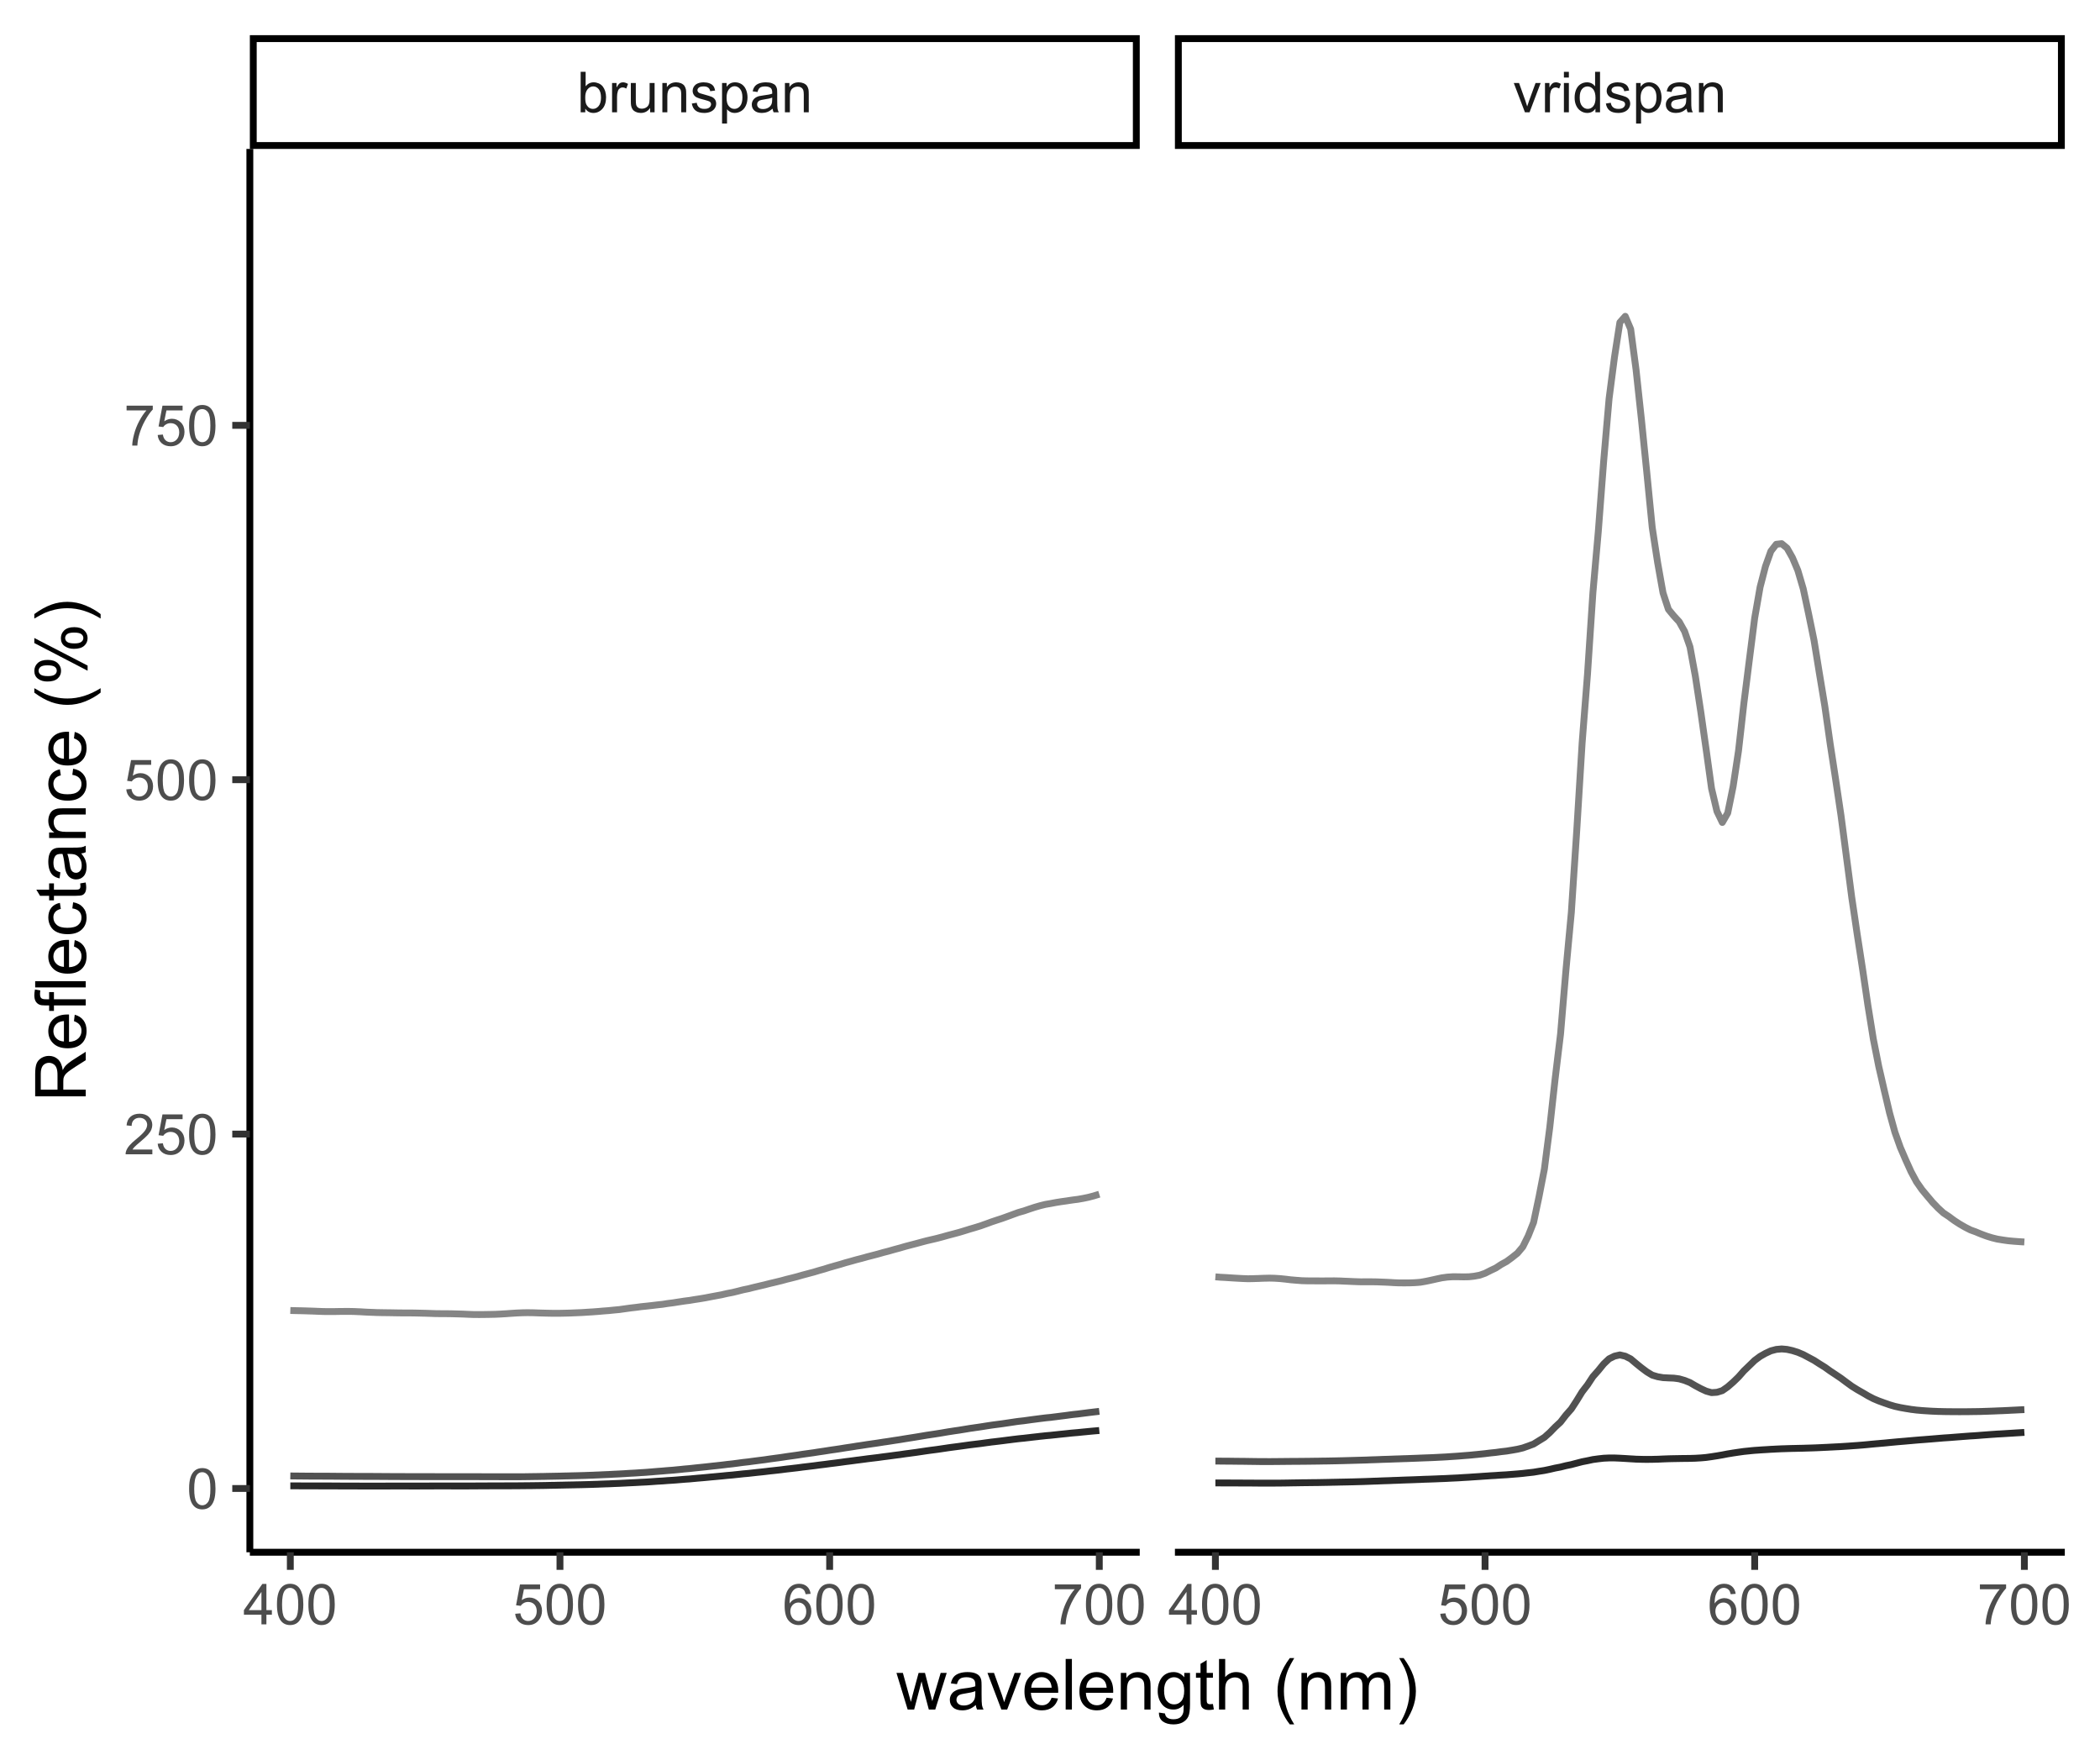 <?xml version="1.0" encoding="UTF-8"?>
<svg xmlns="http://www.w3.org/2000/svg" xmlns:xlink="http://www.w3.org/1999/xlink" width="327pt" height="274pt" viewBox="0 0 327 274" version="1.1">
<defs>
<g>
<symbol overflow="visible" id="glyph0-0">
<path style="stroke:none;" d="M 1.102 0 L 1.102 -5.5 L 5.5 -5.5 L 5.5 0 Z M 1.238 -0.137 L 5.363 -0.137 L 5.363 -5.363 L 1.238 -5.363 Z M 1.238 -0.137 "/>
</symbol>
<symbol overflow="visible" id="glyph0-1">
<path style="stroke:none;" d="M 1.293 0 L 0.574 0 L 0.574 -6.301 L 1.348 -6.301 L 1.348 -4.051 C 1.676 -4.457 2.094 -4.664 2.602 -4.668 C 2.879 -4.664 3.141 -4.605 3.395 -4.496 C 3.645 -4.379 3.852 -4.223 4.016 -4.02 C 4.172 -3.812 4.301 -3.562 4.395 -3.277 C 4.484 -2.984 4.527 -2.676 4.531 -2.352 C 4.527 -1.562 4.336 -0.957 3.953 -0.535 C 3.566 -0.109 3.102 0.098 2.562 0.102 C 2.02 0.098 1.598 -0.121 1.293 -0.57 Z M 1.285 -2.316 C 1.281 -1.766 1.355 -1.371 1.508 -1.129 C 1.75 -0.727 2.082 -0.527 2.496 -0.531 C 2.832 -0.527 3.121 -0.676 3.371 -0.973 C 3.613 -1.266 3.738 -1.703 3.742 -2.285 C 3.738 -2.879 3.621 -3.316 3.387 -3.605 C 3.152 -3.887 2.867 -4.031 2.531 -4.031 C 2.191 -4.031 1.898 -3.883 1.652 -3.59 C 1.406 -3.293 1.281 -2.867 1.285 -2.316 Z M 1.285 -2.316 "/>
</symbol>
<symbol overflow="visible" id="glyph0-2">
<path style="stroke:none;" d="M 0.57 0 L 0.57 -4.562 L 1.266 -4.562 L 1.266 -3.871 C 1.445 -4.191 1.609 -4.406 1.758 -4.512 C 1.906 -4.613 2.07 -4.664 2.258 -4.668 C 2.516 -4.664 2.781 -4.582 3.051 -4.418 L 2.785 -3.699 C 2.59 -3.809 2.402 -3.867 2.219 -3.867 C 2.047 -3.867 1.895 -3.816 1.762 -3.715 C 1.625 -3.613 1.527 -3.473 1.473 -3.293 C 1.383 -3.016 1.34 -2.715 1.344 -2.391 L 1.344 0 Z M 0.57 0 "/>
</symbol>
<symbol overflow="visible" id="glyph0-3">
<path style="stroke:none;" d="M 3.57 0 L 3.57 -0.672 C 3.211 -0.156 2.73 0.098 2.121 0.102 C 1.852 0.098 1.598 0.051 1.367 -0.051 C 1.133 -0.152 0.961 -0.281 0.848 -0.441 C 0.734 -0.594 0.656 -0.785 0.609 -1.016 C 0.578 -1.164 0.562 -1.406 0.562 -1.734 L 0.562 -4.562 L 1.336 -4.562 L 1.336 -2.031 C 1.336 -1.625 1.352 -1.352 1.383 -1.215 C 1.43 -1.008 1.531 -0.848 1.691 -0.734 C 1.848 -0.617 2.043 -0.562 2.277 -0.562 C 2.508 -0.562 2.727 -0.621 2.93 -0.738 C 3.133 -0.855 3.273 -1.016 3.359 -1.227 C 3.441 -1.43 3.484 -1.727 3.488 -2.117 L 3.488 -4.562 L 4.262 -4.562 L 4.262 0 Z M 3.57 0 "/>
</symbol>
<symbol overflow="visible" id="glyph0-4">
<path style="stroke:none;" d="M 0.578 0 L 0.578 -4.562 L 1.277 -4.562 L 1.277 -3.914 C 1.609 -4.414 2.09 -4.664 2.727 -4.668 C 3 -4.664 3.254 -4.613 3.484 -4.52 C 3.715 -4.418 3.887 -4.289 4.004 -4.129 C 4.113 -3.969 4.195 -3.777 4.246 -3.559 C 4.273 -3.41 4.289 -3.16 4.289 -2.805 L 4.289 0 L 3.516 0 L 3.516 -2.777 C 3.516 -3.09 3.484 -3.324 3.426 -3.484 C 3.363 -3.637 3.258 -3.762 3.105 -3.855 C 2.949 -3.949 2.77 -3.996 2.566 -3.996 C 2.234 -3.996 1.949 -3.891 1.711 -3.68 C 1.469 -3.469 1.348 -3.07 1.352 -2.492 L 1.352 0 Z M 0.578 0 "/>
</symbol>
<symbol overflow="visible" id="glyph0-5">
<path style="stroke:none;" d="M 0.27 -1.363 L 1.035 -1.484 C 1.078 -1.172 1.199 -0.938 1.395 -0.777 C 1.59 -0.609 1.863 -0.527 2.219 -0.531 C 2.57 -0.527 2.832 -0.602 3.008 -0.75 C 3.176 -0.895 3.262 -1.062 3.266 -1.258 C 3.262 -1.43 3.188 -1.566 3.039 -1.672 C 2.93 -1.734 2.664 -1.824 2.246 -1.934 C 1.676 -2.074 1.285 -2.195 1.066 -2.305 C 0.848 -2.406 0.68 -2.551 0.566 -2.738 C 0.453 -2.918 0.398 -3.125 0.398 -3.352 C 0.398 -3.555 0.445 -3.742 0.539 -3.914 C 0.633 -4.086 0.758 -4.23 0.918 -4.348 C 1.039 -4.434 1.203 -4.508 1.41 -4.574 C 1.617 -4.633 1.84 -4.664 2.078 -4.668 C 2.434 -4.664 2.75 -4.613 3.023 -4.512 C 3.293 -4.406 3.492 -4.266 3.621 -4.09 C 3.75 -3.914 3.84 -3.68 3.891 -3.387 L 3.133 -3.281 C 3.098 -3.516 2.996 -3.699 2.832 -3.832 C 2.664 -3.965 2.434 -4.031 2.137 -4.031 C 1.777 -4.031 1.523 -3.973 1.375 -3.855 C 1.223 -3.738 1.148 -3.598 1.148 -3.441 C 1.148 -3.34 1.18 -3.25 1.242 -3.172 C 1.305 -3.086 1.402 -3.02 1.539 -2.965 C 1.613 -2.934 1.84 -2.867 2.223 -2.766 C 2.766 -2.617 3.148 -2.496 3.367 -2.406 C 3.582 -2.312 3.75 -2.176 3.875 -2 C 3.996 -1.82 4.059 -1.602 4.062 -1.34 C 4.059 -1.078 3.984 -0.836 3.836 -0.609 C 3.684 -0.383 3.465 -0.207 3.184 -0.082 C 2.895 0.039 2.574 0.098 2.223 0.102 C 1.625 0.098 1.172 -0.02 0.863 -0.266 C 0.551 -0.508 0.355 -0.875 0.27 -1.363 Z M 0.27 -1.363 "/>
</symbol>
<symbol overflow="visible" id="glyph0-6">
<path style="stroke:none;" d="M 0.578 1.75 L 0.578 -4.562 L 1.285 -4.562 L 1.285 -3.969 C 1.449 -4.199 1.637 -4.375 1.848 -4.492 C 2.051 -4.605 2.305 -4.664 2.609 -4.668 C 2.992 -4.664 3.336 -4.562 3.637 -4.367 C 3.934 -4.164 4.16 -3.883 4.312 -3.516 C 4.465 -3.148 4.539 -2.746 4.543 -2.316 C 4.539 -1.848 4.457 -1.43 4.289 -1.055 C 4.121 -0.68 3.875 -0.391 3.559 -0.195 C 3.238 0.004 2.902 0.098 2.551 0.102 C 2.289 0.098 2.059 0.047 1.855 -0.059 C 1.648 -0.168 1.48 -0.305 1.352 -0.473 L 1.352 1.75 Z M 1.281 -2.258 C 1.277 -1.664 1.395 -1.23 1.637 -0.953 C 1.871 -0.668 2.16 -0.527 2.5 -0.531 C 2.84 -0.527 3.133 -0.672 3.383 -0.969 C 3.625 -1.258 3.75 -1.711 3.75 -2.32 C 3.75 -2.898 3.629 -3.332 3.391 -3.625 C 3.152 -3.914 2.867 -4.059 2.535 -4.062 C 2.203 -4.059 1.91 -3.906 1.66 -3.598 C 1.402 -3.289 1.277 -2.84 1.281 -2.258 Z M 1.281 -2.258 "/>
</symbol>
<symbol overflow="visible" id="glyph0-7">
<path style="stroke:none;" d="M 3.559 -0.562 C 3.27 -0.32 2.996 -0.148 2.73 -0.047 C 2.465 0.051 2.18 0.098 1.879 0.102 C 1.375 0.098 0.988 -0.02 0.719 -0.266 C 0.449 -0.508 0.316 -0.82 0.316 -1.203 C 0.316 -1.422 0.367 -1.629 0.469 -1.816 C 0.57 -2 0.703 -2.148 0.871 -2.262 C 1.031 -2.371 1.215 -2.453 1.426 -2.516 C 1.574 -2.551 1.805 -2.59 2.113 -2.629 C 2.734 -2.703 3.195 -2.793 3.492 -2.895 C 3.492 -3 3.492 -3.066 3.496 -3.098 C 3.492 -3.41 3.418 -3.633 3.277 -3.766 C 3.074 -3.938 2.781 -4.023 2.398 -4.027 C 2.031 -4.023 1.762 -3.961 1.59 -3.836 C 1.414 -3.707 1.289 -3.48 1.207 -3.16 L 0.453 -3.262 C 0.516 -3.582 0.629 -3.844 0.789 -4.043 C 0.945 -4.242 1.172 -4.395 1.473 -4.504 C 1.77 -4.609 2.117 -4.664 2.508 -4.668 C 2.898 -4.664 3.215 -4.617 3.457 -4.527 C 3.699 -4.434 3.879 -4.32 3.996 -4.184 C 4.109 -4.043 4.188 -3.867 4.238 -3.656 C 4.258 -3.523 4.27 -3.285 4.273 -2.945 L 4.273 -1.914 C 4.27 -1.191 4.289 -0.734 4.324 -0.547 C 4.355 -0.352 4.418 -0.172 4.52 0 L 3.711 0 C 3.629 -0.16 3.578 -0.348 3.559 -0.562 Z M 3.492 -2.289 C 3.211 -2.172 2.789 -2.074 2.23 -2 C 1.91 -1.949 1.684 -1.898 1.555 -1.844 C 1.422 -1.785 1.32 -1.699 1.25 -1.59 C 1.176 -1.477 1.141 -1.355 1.145 -1.227 C 1.141 -1.016 1.219 -0.844 1.379 -0.707 C 1.531 -0.57 1.762 -0.504 2.062 -0.504 C 2.359 -0.504 2.621 -0.566 2.855 -0.699 C 3.086 -0.824 3.258 -1.004 3.367 -1.234 C 3.449 -1.406 3.492 -1.664 3.492 -2.008 Z M 3.492 -2.289 "/>
</symbol>
<symbol overflow="visible" id="glyph0-8">
<path style="stroke:none;" d="M 1.848 0 L 0.113 -4.562 L 0.93 -4.562 L 1.906 -1.832 C 2.008 -1.531 2.105 -1.223 2.199 -0.91 C 2.266 -1.148 2.363 -1.438 2.488 -1.777 L 3.504 -4.562 L 4.297 -4.562 L 2.57 0 Z M 1.848 0 "/>
</symbol>
<symbol overflow="visible" id="glyph0-9">
<path style="stroke:none;" d="M 0.586 -5.41 L 0.586 -6.301 L 1.359 -6.301 L 1.359 -5.41 Z M 0.586 0 L 0.586 -4.562 L 1.359 -4.562 L 1.359 0 Z M 0.586 0 "/>
</symbol>
<symbol overflow="visible" id="glyph0-10">
<path style="stroke:none;" d="M 3.539 0 L 3.539 -0.574 C 3.25 -0.125 2.824 0.098 2.266 0.102 C 1.898 0.098 1.562 0 1.262 -0.199 C 0.953 -0.398 0.719 -0.676 0.551 -1.039 C 0.383 -1.395 0.297 -1.809 0.301 -2.277 C 0.297 -2.73 0.375 -3.145 0.527 -3.516 C 0.68 -3.887 0.906 -4.172 1.211 -4.371 C 1.512 -4.566 1.852 -4.664 2.23 -4.668 C 2.5 -4.664 2.746 -4.605 2.965 -4.492 C 3.18 -4.375 3.352 -4.223 3.488 -4.039 L 3.488 -6.301 L 4.258 -6.301 L 4.258 0 Z M 1.094 -2.277 C 1.09 -1.691 1.215 -1.254 1.465 -0.965 C 1.711 -0.672 2 -0.527 2.336 -0.531 C 2.672 -0.527 2.961 -0.664 3.199 -0.945 C 3.434 -1.219 3.551 -1.641 3.555 -2.211 C 3.551 -2.832 3.43 -3.293 3.191 -3.586 C 2.949 -3.879 2.652 -4.023 2.305 -4.027 C 1.957 -4.023 1.672 -3.883 1.441 -3.605 C 1.207 -3.32 1.09 -2.879 1.094 -2.277 Z M 1.094 -2.277 "/>
</symbol>
<symbol overflow="visible" id="glyph0-11">
<path style="stroke:none;" d="M 2.844 0 L 2.844 -1.508 L 0.113 -1.508 L 0.113 -2.219 L 2.988 -6.301 L 3.617 -6.301 L 3.617 -2.219 L 4.469 -2.219 L 4.469 -1.508 L 3.617 -1.508 L 3.617 0 Z M 2.844 -2.219 L 2.844 -5.059 L 0.871 -2.219 Z M 2.844 -2.219 "/>
</symbol>
<symbol overflow="visible" id="glyph0-12">
<path style="stroke:none;" d="M 0.367 -3.105 C 0.363 -3.848 0.438 -4.445 0.594 -4.902 C 0.742 -5.355 0.973 -5.707 1.277 -5.953 C 1.578 -6.199 1.957 -6.32 2.418 -6.324 C 2.754 -6.32 3.051 -6.254 3.309 -6.121 C 3.562 -5.984 3.773 -5.789 3.938 -5.531 C 4.102 -5.273 4.23 -4.961 4.328 -4.594 C 4.422 -4.227 4.469 -3.73 4.473 -3.105 C 4.469 -2.367 4.395 -1.77 4.242 -1.316 C 4.09 -0.859 3.863 -0.508 3.562 -0.262 C 3.258 -0.016 2.875 0.105 2.418 0.109 C 1.809 0.105 1.332 -0.109 0.988 -0.547 C 0.57 -1.066 0.363 -1.922 0.367 -3.105 Z M 1.16 -3.105 C 1.16 -2.07 1.281 -1.379 1.523 -1.039 C 1.766 -0.695 2.062 -0.527 2.418 -0.527 C 2.773 -0.527 3.074 -0.699 3.316 -1.043 C 3.559 -1.387 3.68 -2.074 3.68 -3.105 C 3.68 -4.145 3.559 -4.832 3.316 -5.172 C 3.074 -5.512 2.77 -5.684 2.41 -5.684 C 2.051 -5.684 1.77 -5.531 1.559 -5.234 C 1.293 -4.844 1.16 -4.137 1.16 -3.105 Z M 1.16 -3.105 "/>
</symbol>
<symbol overflow="visible" id="glyph0-13">
<path style="stroke:none;" d="M 0.367 -1.648 L 1.176 -1.719 C 1.234 -1.32 1.375 -1.023 1.594 -0.824 C 1.812 -0.625 2.078 -0.527 2.391 -0.527 C 2.762 -0.527 3.074 -0.668 3.336 -0.949 C 3.59 -1.23 3.719 -1.602 3.723 -2.066 C 3.719 -2.504 3.594 -2.852 3.348 -3.109 C 3.098 -3.363 2.773 -3.492 2.375 -3.492 C 2.125 -3.492 1.902 -3.434 1.703 -3.32 C 1.5 -3.207 1.344 -3.062 1.23 -2.883 L 0.504 -2.977 L 1.113 -6.215 L 4.246 -6.215 L 4.246 -5.473 L 1.73 -5.473 L 1.391 -3.781 C 1.766 -4.039 2.164 -4.172 2.582 -4.176 C 3.129 -4.172 3.594 -3.98 3.973 -3.605 C 4.352 -3.223 4.539 -2.734 4.543 -2.137 C 4.539 -1.562 4.375 -1.07 4.043 -0.656 C 3.637 -0.148 3.086 0.105 2.391 0.109 C 1.816 0.105 1.348 -0.051 0.984 -0.371 C 0.621 -0.691 0.414 -1.117 0.367 -1.648 Z M 0.367 -1.648 "/>
</symbol>
<symbol overflow="visible" id="glyph0-14">
<path style="stroke:none;" d="M 4.379 -4.758 L 3.609 -4.695 C 3.539 -4.996 3.441 -5.219 3.316 -5.359 C 3.105 -5.574 2.848 -5.684 2.543 -5.688 C 2.297 -5.684 2.078 -5.617 1.895 -5.484 C 1.648 -5.305 1.457 -5.043 1.32 -4.703 C 1.176 -4.363 1.105 -3.879 1.102 -3.25 C 1.285 -3.531 1.512 -3.742 1.781 -3.879 C 2.051 -4.016 2.332 -4.082 2.629 -4.086 C 3.141 -4.082 3.578 -3.895 3.945 -3.516 C 4.305 -3.137 4.488 -2.645 4.492 -2.047 C 4.488 -1.648 4.402 -1.281 4.234 -0.941 C 4.062 -0.602 3.828 -0.34 3.531 -0.16 C 3.23 0.02 2.895 0.105 2.52 0.109 C 1.871 0.105 1.344 -0.129 0.941 -0.602 C 0.531 -1.074 0.328 -1.855 0.332 -2.949 C 0.328 -4.16 0.551 -5.047 1.004 -5.602 C 1.395 -6.082 1.926 -6.32 2.59 -6.324 C 3.086 -6.32 3.492 -6.184 3.809 -5.906 C 4.125 -5.629 4.312 -5.246 4.379 -4.758 Z M 1.219 -2.039 C 1.219 -1.773 1.273 -1.516 1.387 -1.273 C 1.5 -1.027 1.66 -0.844 1.863 -0.719 C 2.066 -0.59 2.277 -0.527 2.504 -0.527 C 2.828 -0.527 3.109 -0.656 3.348 -0.922 C 3.578 -1.184 3.695 -1.543 3.699 -2 C 3.695 -2.43 3.582 -2.773 3.352 -3.027 C 3.117 -3.273 2.824 -3.398 2.477 -3.402 C 2.121 -3.398 1.824 -3.273 1.582 -3.027 C 1.34 -2.773 1.219 -2.445 1.219 -2.039 Z M 1.219 -2.039 "/>
</symbol>
<symbol overflow="visible" id="glyph0-15">
<path style="stroke:none;" d="M 0.418 -5.473 L 0.418 -6.219 L 4.496 -6.219 L 4.496 -5.617 C 4.09 -5.188 3.691 -4.621 3.301 -3.914 C 2.902 -3.203 2.602 -2.473 2.391 -1.73 C 2.234 -1.199 2.133 -0.625 2.094 0 L 1.297 0 C 1.305 -0.492 1.402 -1.09 1.59 -1.793 C 1.773 -2.496 2.043 -3.172 2.391 -3.824 C 2.738 -4.477 3.109 -5.027 3.504 -5.473 Z M 0.418 -5.473 "/>
</symbol>
<symbol overflow="visible" id="glyph0-16">
<path style="stroke:none;" d="M 4.43 -0.742 L 4.43 0 L 0.266 0 C 0.258 -0.188 0.289 -0.367 0.355 -0.539 C 0.461 -0.82 0.629 -1.098 0.863 -1.375 C 1.094 -1.648 1.434 -1.965 1.879 -2.328 C 2.562 -2.887 3.023 -3.332 3.266 -3.664 C 3.5 -3.988 3.621 -4.301 3.625 -4.594 C 3.621 -4.898 3.512 -5.156 3.297 -5.367 C 3.074 -5.578 2.789 -5.684 2.441 -5.684 C 2.066 -5.684 1.77 -5.57 1.547 -5.348 C 1.32 -5.125 1.207 -4.816 1.207 -4.422 L 0.414 -4.504 C 0.465 -5.094 0.668 -5.543 1.027 -5.855 C 1.379 -6.164 1.855 -6.32 2.457 -6.324 C 3.059 -6.32 3.539 -6.152 3.891 -5.82 C 4.242 -5.484 4.418 -5.07 4.422 -4.578 C 4.418 -4.32 4.367 -4.074 4.266 -3.832 C 4.164 -3.59 3.992 -3.332 3.754 -3.062 C 3.512 -2.793 3.113 -2.426 2.562 -1.957 C 2.094 -1.566 1.797 -1.301 1.664 -1.16 C 1.531 -1.02 1.422 -0.879 1.34 -0.742 Z M 4.43 -0.742 "/>
</symbol>
<symbol overflow="visible" id="glyph1-0">
<path style="stroke:none;" d="M 1.375 0 L 1.375 -6.875 L 6.875 -6.875 L 6.875 0 Z M 1.547 -0.172 L 6.703 -0.172 L 6.703 -6.703 L 1.547 -6.703 Z M 1.547 -0.172 "/>
</symbol>
<symbol overflow="visible" id="glyph1-1">
<path style="stroke:none;" d="M 1.777 0 L 0.031 -5.703 L 1.031 -5.703 L 1.938 -2.41 L 2.277 -1.188 C 2.289 -1.246 2.387 -1.637 2.574 -2.363 L 3.48 -5.703 L 4.473 -5.703 L 5.328 -2.395 L 5.613 -1.305 L 5.941 -2.406 L 6.918 -5.703 L 7.859 -5.703 L 6.074 0 L 5.07 0 L 4.164 -3.414 L 3.941 -4.387 L 2.789 0 Z M 1.777 0 "/>
</symbol>
<symbol overflow="visible" id="glyph1-2">
<path style="stroke:none;" d="M 4.445 -0.703 C 4.086 -0.398 3.742 -0.184 3.414 -0.059 C 3.082 0.066 2.727 0.129 2.348 0.129 C 1.719 0.129 1.238 -0.023 0.902 -0.328 C 0.566 -0.633 0.398 -1.023 0.398 -1.504 C 0.398 -1.781 0.461 -2.035 0.586 -2.27 C 0.711 -2.496 0.875 -2.684 1.086 -2.824 C 1.289 -2.965 1.523 -3.07 1.781 -3.141 C 1.969 -3.191 2.254 -3.238 2.641 -3.289 C 3.418 -3.375 3.992 -3.488 4.367 -3.621 C 4.367 -3.754 4.371 -3.836 4.371 -3.871 C 4.371 -4.266 4.277 -4.543 4.098 -4.703 C 3.848 -4.918 3.48 -5.027 2.996 -5.031 C 2.539 -5.027 2.203 -4.949 1.988 -4.793 C 1.77 -4.633 1.609 -4.352 1.508 -3.949 L 0.562 -4.078 C 0.648 -4.48 0.789 -4.805 0.988 -5.055 C 1.184 -5.301 1.469 -5.492 1.844 -5.629 C 2.215 -5.762 2.645 -5.828 3.137 -5.832 C 3.621 -5.828 4.02 -5.773 4.324 -5.66 C 4.629 -5.543 4.852 -5.398 4.996 -5.227 C 5.137 -5.055 5.238 -4.836 5.297 -4.57 C 5.328 -4.406 5.344 -4.109 5.344 -3.68 L 5.344 -2.391 C 5.344 -1.492 5.363 -0.922 5.406 -0.684 C 5.445 -0.445 5.527 -0.219 5.648 0 L 4.641 0 C 4.539 -0.199 4.473 -0.434 4.445 -0.703 Z M 4.367 -2.863 C 4.012 -2.719 3.488 -2.598 2.789 -2.496 C 2.391 -2.438 2.105 -2.371 1.941 -2.301 C 1.773 -2.227 1.648 -2.121 1.562 -1.988 C 1.473 -1.848 1.43 -1.695 1.43 -1.531 C 1.43 -1.27 1.527 -1.055 1.723 -0.887 C 1.918 -0.711 2.203 -0.625 2.578 -0.629 C 2.949 -0.625 3.277 -0.707 3.57 -0.871 C 3.859 -1.031 4.074 -1.254 4.211 -1.543 C 4.312 -1.754 4.363 -2.078 4.367 -2.508 Z M 4.367 -2.863 "/>
</symbol>
<symbol overflow="visible" id="glyph1-3">
<path style="stroke:none;" d="M 2.309 0 L 0.141 -5.703 L 1.16 -5.703 L 2.383 -2.289 C 2.512 -1.918 2.633 -1.535 2.75 -1.141 C 2.832 -1.438 2.953 -1.797 3.109 -2.223 L 4.379 -5.703 L 5.371 -5.703 L 3.211 0 Z M 2.309 0 "/>
</symbol>
<symbol overflow="visible" id="glyph1-4">
<path style="stroke:none;" d="M 4.629 -1.836 L 5.629 -1.715 C 5.469 -1.125 5.176 -0.672 4.75 -0.352 C 4.324 -0.031 3.781 0.129 3.121 0.129 C 2.281 0.129 1.617 -0.125 1.133 -0.641 C 0.641 -1.152 0.398 -1.875 0.402 -2.805 C 0.398 -3.762 0.645 -4.504 1.145 -5.035 C 1.637 -5.562 2.277 -5.828 3.066 -5.832 C 3.824 -5.828 4.449 -5.57 4.934 -5.051 C 5.418 -4.531 5.66 -3.801 5.66 -2.863 C 5.66 -2.805 5.656 -2.719 5.656 -2.605 L 1.402 -2.605 C 1.434 -1.977 1.613 -1.496 1.934 -1.164 C 2.25 -0.828 2.645 -0.66 3.125 -0.664 C 3.477 -0.66 3.781 -0.754 4.031 -0.945 C 4.281 -1.129 4.48 -1.426 4.629 -1.836 Z M 1.457 -3.398 L 4.641 -3.398 C 4.598 -3.879 4.473 -4.238 4.273 -4.48 C 3.961 -4.852 3.562 -5.039 3.078 -5.039 C 2.629 -5.039 2.258 -4.891 1.957 -4.594 C 1.652 -4.297 1.484 -3.898 1.457 -3.398 Z M 1.457 -3.398 "/>
</symbol>
<symbol overflow="visible" id="glyph1-5">
<path style="stroke:none;" d="M 0.703 0 L 0.703 -7.875 L 1.672 -7.875 L 1.672 0 Z M 0.703 0 "/>
</symbol>
<symbol overflow="visible" id="glyph1-6">
<path style="stroke:none;" d="M 0.727 0 L 0.727 -5.703 L 1.594 -5.703 L 1.594 -4.895 C 2.012 -5.516 2.617 -5.828 3.41 -5.832 C 3.754 -5.828 4.066 -5.766 4.355 -5.645 C 4.641 -5.52 4.859 -5.359 5.004 -5.16 C 5.145 -4.957 5.242 -4.719 5.305 -4.445 C 5.336 -4.266 5.355 -3.953 5.359 -3.508 L 5.359 0 L 4.395 0 L 4.395 -3.469 C 4.395 -3.863 4.355 -4.156 4.281 -4.352 C 4.203 -4.543 4.07 -4.699 3.879 -4.82 C 3.688 -4.934 3.461 -4.992 3.207 -4.996 C 2.793 -4.992 2.438 -4.859 2.141 -4.602 C 1.836 -4.336 1.688 -3.844 1.691 -3.117 L 1.691 0 Z M 0.727 0 "/>
</symbol>
<symbol overflow="visible" id="glyph1-7">
<path style="stroke:none;" d="M 0.547 0.473 L 1.488 0.613 C 1.527 0.898 1.637 1.109 1.816 1.246 C 2.055 1.422 2.379 1.512 2.797 1.516 C 3.242 1.512 3.59 1.422 3.832 1.246 C 4.074 1.062 4.238 0.812 4.328 0.492 C 4.379 0.297 4.402 -0.113 4.398 -0.746 C 3.973 -0.246 3.445 0 2.82 0 C 2.031 0 1.426 -0.281 1 -0.848 C 0.566 -1.41 0.352 -2.09 0.355 -2.883 C 0.352 -3.426 0.449 -3.926 0.648 -4.391 C 0.844 -4.848 1.129 -5.203 1.504 -5.457 C 1.875 -5.703 2.316 -5.828 2.824 -5.832 C 3.496 -5.828 4.051 -5.559 4.492 -5.016 L 4.492 -5.703 L 5.383 -5.703 L 5.383 -0.773 C 5.379 0.113 5.289 0.742 5.109 1.113 C 4.93 1.484 4.641 1.777 4.25 1.992 C 3.855 2.207 3.375 2.312 2.805 2.316 C 2.121 2.312 1.57 2.16 1.152 1.855 C 0.734 1.547 0.531 1.086 0.547 0.473 Z M 1.348 -2.953 C 1.348 -2.203 1.496 -1.656 1.793 -1.316 C 2.09 -0.969 2.461 -0.797 2.91 -0.801 C 3.352 -0.797 3.723 -0.969 4.027 -1.312 C 4.324 -1.656 4.477 -2.191 4.48 -2.922 C 4.477 -3.617 4.32 -4.145 4.016 -4.5 C 3.703 -4.852 3.332 -5.027 2.895 -5.031 C 2.465 -5.027 2.098 -4.852 1.797 -4.508 C 1.496 -4.156 1.348 -3.641 1.348 -2.953 Z M 1.348 -2.953 "/>
</symbol>
<symbol overflow="visible" id="glyph1-8">
<path style="stroke:none;" d="M 2.836 -0.863 L 2.977 -0.012 C 2.703 0.043 2.457 0.07 2.246 0.074 C 1.891 0.07 1.621 0.02 1.43 -0.09 C 1.234 -0.199 1.098 -0.348 1.02 -0.527 C 0.941 -0.707 0.902 -1.086 0.902 -1.672 L 0.902 -4.953 L 0.195 -4.953 L 0.195 -5.703 L 0.902 -5.703 L 0.902 -7.117 L 1.863 -7.695 L 1.863 -5.703 L 2.836 -5.703 L 2.836 -4.953 L 1.863 -4.953 L 1.863 -1.617 C 1.863 -1.34 1.879 -1.16 1.914 -1.086 C 1.945 -1.004 2 -0.941 2.078 -0.898 C 2.152 -0.848 2.262 -0.824 2.41 -0.828 C 2.516 -0.824 2.66 -0.836 2.836 -0.863 Z M 2.836 -0.863 "/>
</symbol>
<symbol overflow="visible" id="glyph1-9">
<path style="stroke:none;" d="M 0.727 0 L 0.727 -7.875 L 1.691 -7.875 L 1.691 -5.047 C 2.141 -5.566 2.711 -5.828 3.398 -5.832 C 3.82 -5.828 4.188 -5.746 4.5 -5.582 C 4.812 -5.414 5.035 -5.184 5.168 -4.891 C 5.301 -4.598 5.367 -4.172 5.371 -3.613 L 5.371 0 L 4.406 0 L 4.406 -3.613 C 4.406 -4.094 4.301 -4.445 4.09 -4.668 C 3.879 -4.887 3.582 -4.996 3.203 -5 C 2.914 -4.996 2.645 -4.922 2.395 -4.777 C 2.141 -4.625 1.961 -4.426 1.852 -4.172 C 1.742 -3.918 1.688 -3.566 1.691 -3.121 L 1.691 0 Z M 0.727 0 "/>
</symbol>
<symbol overflow="visible" id="glyph1-10">
<path style="stroke:none;" d=""/>
</symbol>
<symbol overflow="visible" id="glyph1-11">
<path style="stroke:none;" d="M 2.574 2.316 C 2.035 1.637 1.586 0.852 1.219 -0.047 C 0.848 -0.949 0.66 -1.883 0.664 -2.852 C 0.66 -3.699 0.801 -4.516 1.078 -5.301 C 1.398 -6.203 1.895 -7.105 2.574 -8.008 L 3.266 -8.008 C 2.828 -7.262 2.543 -6.73 2.406 -6.414 C 2.184 -5.918 2.012 -5.402 1.891 -4.867 C 1.734 -4.195 1.656 -3.523 1.66 -2.848 C 1.656 -1.121 2.191 0.598 3.266 2.316 Z M 2.574 2.316 "/>
</symbol>
<symbol overflow="visible" id="glyph1-12">
<path style="stroke:none;" d="M 0.727 0 L 0.727 -5.703 L 1.59 -5.703 L 1.59 -4.902 C 1.766 -5.18 2.004 -5.406 2.305 -5.578 C 2.598 -5.746 2.938 -5.828 3.32 -5.832 C 3.738 -5.828 4.086 -5.742 4.359 -5.566 C 4.629 -5.391 4.816 -5.145 4.93 -4.836 C 5.379 -5.496 5.969 -5.828 6.691 -5.832 C 7.254 -5.828 7.688 -5.672 7.996 -5.363 C 8.297 -5.047 8.449 -4.566 8.453 -3.914 L 8.453 0 L 7.492 0 L 7.492 -3.594 C 7.488 -3.977 7.457 -4.254 7.398 -4.426 C 7.332 -4.594 7.219 -4.734 7.059 -4.84 C 6.891 -4.941 6.695 -4.992 6.477 -4.996 C 6.07 -4.992 5.738 -4.859 5.477 -4.594 C 5.211 -4.328 5.078 -3.898 5.082 -3.312 L 5.082 0 L 4.113 0 L 4.113 -3.707 C 4.113 -4.133 4.031 -4.453 3.875 -4.672 C 3.715 -4.883 3.461 -4.992 3.105 -4.996 C 2.832 -4.992 2.578 -4.922 2.348 -4.781 C 2.117 -4.637 1.949 -4.426 1.848 -4.152 C 1.738 -3.875 1.688 -3.477 1.691 -2.961 L 1.691 0 Z M 0.727 0 "/>
</symbol>
<symbol overflow="visible" id="glyph1-13">
<path style="stroke:none;" d="M 1.359 2.316 L 0.664 2.316 C 1.734 0.598 2.273 -1.121 2.273 -2.848 C 2.273 -3.52 2.195 -4.188 2.039 -4.852 C 1.918 -5.387 1.746 -5.902 1.531 -6.398 C 1.387 -6.719 1.098 -7.254 0.664 -8.008 L 1.359 -8.008 C 2.031 -7.105 2.527 -6.203 2.852 -5.301 C 3.125 -4.516 3.262 -3.699 3.266 -2.852 C 3.262 -1.883 3.078 -0.949 2.707 -0.047 C 2.336 0.852 1.887 1.637 1.359 2.316 Z M 1.359 2.316 "/>
</symbol>
<symbol overflow="visible" id="glyph2-0">
<path style="stroke:none;" d="M 0 -1.375 L -6.875 -1.375 L -6.875 -6.875 L 0 -6.875 Z M -0.172 -1.547 L -0.172 -6.703 L -6.703 -6.703 L -6.703 -1.547 Z M -0.172 -1.547 "/>
</symbol>
<symbol overflow="visible" id="glyph2-1">
<path style="stroke:none;" d="M 0 -0.863 L -7.875 -0.863 L -7.875 -4.355 C -7.875 -5.055 -7.801 -5.59 -7.66 -5.957 C -7.516 -6.32 -7.266 -6.613 -6.91 -6.832 C -6.551 -7.051 -6.156 -7.16 -5.727 -7.16 C -5.164 -7.16 -4.695 -6.977 -4.312 -6.617 C -3.93 -6.25 -3.684 -5.691 -3.582 -4.941 C -3.445 -5.215 -3.316 -5.426 -3.191 -5.57 C -2.906 -5.871 -2.559 -6.16 -2.145 -6.434 L 0 -7.805 L 0 -6.492 L -1.637 -5.453 C -2.105 -5.145 -2.469 -4.895 -2.723 -4.699 C -2.969 -4.504 -3.145 -4.328 -3.246 -4.172 C -3.348 -4.016 -3.418 -3.855 -3.457 -3.695 C -3.48 -3.574 -3.492 -3.383 -3.496 -3.117 L -3.496 -1.906 L 0 -1.906 Z M -4.398 -1.906 L -4.398 -4.148 C -4.395 -4.621 -4.445 -4.992 -4.547 -5.262 C -4.645 -5.531 -4.801 -5.734 -5.02 -5.875 C -5.234 -6.012 -5.469 -6.082 -5.727 -6.086 C -6.094 -6.082 -6.402 -5.945 -6.645 -5.68 C -6.883 -5.406 -7 -4.98 -7.004 -4.398 L -7.004 -1.906 Z M -4.398 -1.906 "/>
</symbol>
<symbol overflow="visible" id="glyph2-2">
<path style="stroke:none;" d="M -1.836 -4.629 L -1.715 -5.629 C -1.125 -5.469 -0.672 -5.176 -0.352 -4.75 C -0.031 -4.324 0.129 -3.781 0.129 -3.121 C 0.129 -2.281 -0.125 -1.617 -0.641 -1.133 C -1.152 -0.641 -1.875 -0.398 -2.805 -0.402 C -3.762 -0.398 -4.504 -0.645 -5.035 -1.145 C -5.562 -1.637 -5.828 -2.277 -5.832 -3.066 C -5.828 -3.824 -5.57 -4.449 -5.051 -4.934 C -4.531 -5.418 -3.801 -5.66 -2.863 -5.66 C -2.805 -5.66 -2.719 -5.656 -2.605 -5.656 L -2.605 -1.402 C -1.977 -1.434 -1.496 -1.613 -1.164 -1.934 C -0.828 -2.25 -0.66 -2.645 -0.664 -3.125 C -0.66 -3.477 -0.754 -3.781 -0.941 -4.031 C -1.125 -4.281 -1.422 -4.48 -1.836 -4.629 Z M -3.398 -1.457 L -3.398 -4.641 C -3.879 -4.598 -4.238 -4.473 -4.48 -4.273 C -4.852 -3.961 -5.039 -3.562 -5.039 -3.078 C -5.039 -2.629 -4.891 -2.258 -4.594 -1.957 C -4.297 -1.652 -3.898 -1.484 -3.398 -1.457 Z M -3.398 -1.457 "/>
</symbol>
<symbol overflow="visible" id="glyph2-3">
<path style="stroke:none;" d="M 0 -0.957 L -4.953 -0.957 L -4.953 -0.102 L -5.703 -0.102 L -5.703 -0.957 L -6.312 -0.957 C -6.691 -0.953 -6.977 -0.988 -7.164 -1.059 C -7.41 -1.148 -7.613 -1.312 -7.773 -1.551 C -7.926 -1.781 -8.004 -2.109 -8.008 -2.535 C -8.004 -2.805 -7.973 -3.105 -7.91 -3.438 L -7.07 -3.293 C -7.102 -3.09 -7.117 -2.898 -7.121 -2.723 C -7.117 -2.426 -7.055 -2.219 -6.934 -2.098 C -6.805 -1.977 -6.57 -1.914 -6.23 -1.918 L -5.703 -1.918 L -5.703 -3.031 L -4.953 -3.031 L -4.953 -1.918 L 0 -1.918 Z M 0 -0.957 "/>
</symbol>
<symbol overflow="visible" id="glyph2-4">
<path style="stroke:none;" d="M 0 -0.703 L -7.875 -0.703 L -7.875 -1.672 L 0 -1.672 Z M 0 -0.703 "/>
</symbol>
<symbol overflow="visible" id="glyph2-5">
<path style="stroke:none;" d="M -2.09 -4.445 L -1.965 -5.398 C -1.309 -5.289 -0.797 -5.023 -0.426 -4.598 C -0.055 -4.168 0.129 -3.645 0.129 -3.023 C 0.129 -2.242 -0.125 -1.613 -0.637 -1.141 C -1.145 -0.664 -1.875 -0.426 -2.832 -0.43 C -3.441 -0.426 -3.98 -0.527 -4.445 -0.734 C -4.906 -0.938 -5.254 -1.25 -5.484 -1.668 C -5.715 -2.082 -5.828 -2.535 -5.832 -3.031 C -5.828 -3.645 -5.672 -4.152 -5.363 -4.547 C -5.047 -4.941 -4.602 -5.191 -4.027 -5.305 L -3.883 -4.367 C -4.262 -4.273 -4.551 -4.117 -4.746 -3.891 C -4.941 -3.664 -5.039 -3.387 -5.039 -3.066 C -5.039 -2.574 -4.863 -2.18 -4.516 -1.879 C -4.164 -1.57 -3.613 -1.418 -2.859 -1.422 C -2.09 -1.418 -1.531 -1.566 -1.184 -1.863 C -0.836 -2.156 -0.66 -2.539 -0.664 -3.012 C -0.66 -3.391 -0.777 -3.707 -1.012 -3.961 C -1.242 -4.215 -1.602 -4.375 -2.09 -4.445 Z M -2.09 -4.445 "/>
</symbol>
<symbol overflow="visible" id="glyph2-6">
<path style="stroke:none;" d="M -0.863 -2.836 L -0.012 -2.977 C 0.043 -2.703 0.07 -2.457 0.074 -2.246 C 0.07 -1.891 0.02 -1.621 -0.09 -1.43 C -0.199 -1.234 -0.348 -1.098 -0.527 -1.02 C -0.707 -0.941 -1.086 -0.902 -1.672 -0.902 L -4.953 -0.902 L -4.953 -0.195 L -5.703 -0.195 L -5.703 -0.902 L -7.117 -0.902 L -7.695 -1.863 L -5.703 -1.863 L -5.703 -2.836 L -4.953 -2.836 L -4.953 -1.863 L -1.617 -1.863 C -1.34 -1.863 -1.16 -1.879 -1.082 -1.914 C -1 -1.945 -0.938 -2 -0.895 -2.078 C -0.848 -2.152 -0.824 -2.262 -0.828 -2.41 C -0.824 -2.516 -0.836 -2.66 -0.863 -2.836 Z M -0.863 -2.836 "/>
</symbol>
<symbol overflow="visible" id="glyph2-7">
<path style="stroke:none;" d="M -0.703 -4.445 C -0.398 -4.086 -0.184 -3.742 -0.059 -3.414 C 0.066 -3.082 0.129 -2.727 0.129 -2.348 C 0.129 -1.719 -0.023 -1.238 -0.328 -0.902 C -0.633 -0.566 -1.023 -0.398 -1.504 -0.398 C -1.781 -0.398 -2.035 -0.461 -2.27 -0.586 C -2.496 -0.711 -2.684 -0.875 -2.824 -1.086 C -2.965 -1.289 -3.07 -1.523 -3.141 -1.785 C -3.191 -1.969 -3.238 -2.254 -3.289 -2.641 C -3.375 -3.418 -3.488 -3.992 -3.621 -4.367 C -3.754 -4.367 -3.836 -4.371 -3.871 -4.371 C -4.266 -4.371 -4.543 -4.277 -4.703 -4.098 C -4.918 -3.848 -5.027 -3.48 -5.031 -2.996 C -5.027 -2.539 -4.949 -2.203 -4.793 -1.988 C -4.633 -1.77 -4.352 -1.609 -3.949 -1.508 L -4.078 -0.562 C -4.48 -0.648 -4.805 -0.789 -5.055 -0.988 C -5.301 -1.184 -5.492 -1.469 -5.629 -1.844 C -5.762 -2.215 -5.828 -2.645 -5.832 -3.137 C -5.828 -3.621 -5.773 -4.02 -5.66 -4.324 C -5.543 -4.629 -5.398 -4.852 -5.227 -4.996 C -5.055 -5.137 -4.836 -5.238 -4.57 -5.297 C -4.406 -5.328 -4.109 -5.344 -3.68 -5.344 L -2.391 -5.344 C -1.492 -5.344 -0.922 -5.363 -0.684 -5.406 C -0.445 -5.445 -0.219 -5.527 0 -5.648 L 0 -4.641 C -0.199 -4.539 -0.434 -4.473 -0.703 -4.445 Z M -2.863 -4.367 C -2.719 -4.012 -2.598 -3.488 -2.496 -2.789 C -2.438 -2.391 -2.371 -2.109 -2.301 -1.945 C -2.227 -1.781 -2.121 -1.652 -1.988 -1.562 C -1.848 -1.473 -1.695 -1.43 -1.531 -1.43 C -1.27 -1.43 -1.055 -1.527 -0.887 -1.723 C -0.711 -1.918 -0.625 -2.203 -0.629 -2.578 C -0.625 -2.949 -0.707 -3.277 -0.871 -3.57 C -1.031 -3.859 -1.254 -4.074 -1.543 -4.211 C -1.754 -4.312 -2.078 -4.363 -2.508 -4.367 Z M -2.863 -4.367 "/>
</symbol>
<symbol overflow="visible" id="glyph2-8">
<path style="stroke:none;" d="M 0 -0.727 L -5.703 -0.727 L -5.703 -1.594 L -4.895 -1.594 C -5.516 -2.012 -5.828 -2.617 -5.832 -3.41 C -5.828 -3.754 -5.766 -4.066 -5.645 -4.355 C -5.52 -4.641 -5.359 -4.859 -5.16 -5.004 C -4.957 -5.145 -4.719 -5.242 -4.445 -5.305 C -4.266 -5.336 -3.953 -5.355 -3.508 -5.359 L 0 -5.359 L 0 -4.395 L -3.469 -4.395 C -3.863 -4.395 -4.156 -4.355 -4.352 -4.281 C -4.543 -4.203 -4.699 -4.07 -4.82 -3.879 C -4.934 -3.688 -4.992 -3.461 -4.996 -3.207 C -4.992 -2.793 -4.859 -2.438 -4.602 -2.141 C -4.336 -1.836 -3.844 -1.688 -3.117 -1.691 L 0 -1.691 Z M 0 -0.727 "/>
</symbol>
<symbol overflow="visible" id="glyph2-9">
<path style="stroke:none;" d=""/>
</symbol>
<symbol overflow="visible" id="glyph2-10">
<path style="stroke:none;" d="M 2.316 -2.574 C 1.637 -2.035 0.852 -1.586 -0.047 -1.219 C -0.949 -0.852 -1.883 -0.668 -2.852 -0.668 C -3.699 -0.668 -4.516 -0.805 -5.301 -1.078 C -6.203 -1.398 -7.105 -1.895 -8.008 -2.574 L -8.008 -3.266 C -7.262 -2.828 -6.73 -2.543 -6.414 -2.406 C -5.918 -2.184 -5.402 -2.012 -4.867 -1.891 C -4.195 -1.734 -3.523 -1.656 -2.848 -1.66 C -1.121 -1.656 0.598 -2.191 2.316 -3.266 Z M 2.316 -2.574 "/>
</symbol>
<symbol overflow="visible" id="glyph2-11">
<path style="stroke:none;" d="M -5.984 -0.641 C -6.543 -0.637 -7.023 -0.777 -7.418 -1.062 C -7.809 -1.344 -8.004 -1.754 -8.008 -2.293 C -8.004 -2.785 -7.828 -3.195 -7.477 -3.52 C -7.125 -3.844 -6.605 -4.008 -5.926 -4.008 C -5.254 -4.008 -4.742 -3.844 -4.383 -3.516 C -4.023 -3.188 -3.844 -2.781 -3.844 -2.305 C -3.844 -1.824 -4.02 -1.43 -4.375 -1.113 C -4.73 -0.797 -5.266 -0.637 -5.984 -0.641 Z M -7.344 -2.32 C -7.34 -2.078 -7.238 -1.879 -7.031 -1.723 C -6.82 -1.562 -6.438 -1.48 -5.887 -1.484 C -5.379 -1.48 -5.023 -1.562 -4.82 -1.723 C -4.613 -1.883 -4.512 -2.082 -4.512 -2.32 C -4.512 -2.562 -4.613 -2.762 -4.82 -2.926 C -5.027 -3.082 -5.406 -3.164 -5.961 -3.164 C -6.469 -3.164 -6.828 -3.082 -7.035 -2.922 C -7.238 -2.758 -7.34 -2.559 -7.344 -2.32 Z M 0.289 -2.324 L -8.008 -6.633 L -8.008 -7.418 L 0.289 -3.125 Z M -1.848 -5.73 C -2.41 -5.73 -2.891 -5.871 -3.281 -6.152 C -3.672 -6.434 -3.867 -6.844 -3.871 -7.391 C -3.867 -7.883 -3.691 -8.293 -3.34 -8.617 C -2.988 -8.941 -2.469 -9.105 -1.789 -9.105 C -1.117 -9.105 -0.605 -8.941 -0.25 -8.613 C 0.109 -8.285 0.285 -7.879 0.289 -7.395 C 0.285 -6.918 0.113 -6.52 -0.242 -6.203 C -0.594 -5.887 -1.129 -5.73 -1.848 -5.73 Z M -3.207 -7.418 C -3.203 -7.172 -3.102 -6.969 -2.895 -6.812 C -2.684 -6.652 -2.301 -6.574 -1.75 -6.574 C -1.246 -6.574 -0.891 -6.652 -0.688 -6.816 C -0.477 -6.973 -0.375 -7.172 -0.375 -7.414 C -0.375 -7.656 -0.477 -7.859 -0.688 -8.02 C -0.891 -8.18 -1.27 -8.262 -1.824 -8.262 C -2.332 -8.262 -2.691 -8.18 -2.898 -8.02 C -3.102 -7.855 -3.203 -7.656 -3.207 -7.418 Z M -3.207 -7.418 "/>
</symbol>
<symbol overflow="visible" id="glyph2-12">
<path style="stroke:none;" d="M 2.316 -1.359 L 2.316 -0.664 C 0.598 -1.734 -1.121 -2.273 -2.848 -2.273 C -3.52 -2.273 -4.188 -2.195 -4.852 -2.043 C -5.387 -1.918 -5.902 -1.746 -6.398 -1.531 C -6.719 -1.387 -7.254 -1.102 -8.008 -0.668 L -8.008 -1.359 C -7.105 -2.031 -6.203 -2.527 -5.301 -2.852 C -4.516 -3.125 -3.699 -3.262 -2.852 -3.266 C -1.883 -3.262 -0.949 -3.078 -0.047 -2.707 C 0.852 -2.336 1.637 -1.887 2.316 -1.359 Z M 2.316 -1.359 "/>
</symbol>
</g>
<clipPath id="clip1">
  <path d="M 38.906 23.188 L 177.473 23.188 L 177.473 241.68 L 38.906 241.68 Z M 38.906 23.188 "/>
</clipPath>
<clipPath id="clip2">
  <path d="M 182.953 23.188 L 321.52 23.188 L 321.52 241.68 L 182.953 241.68 Z M 182.953 23.188 "/>
</clipPath>
<clipPath id="clip3">
  <path d="M 38.906 5.48 L 177.473 5.48 L 177.473 23.188 L 38.906 23.188 Z M 38.906 5.48 "/>
</clipPath>
<clipPath id="clip4">
  <path d="M 182.953 5.48 L 321.52 5.48 L 321.52 23.188 L 182.953 23.188 Z M 182.953 5.48 "/>
</clipPath>
</defs>
<g id="surface71">
<rect x="0" y="0" width="327" height="274" style="fill:rgb(100%,100%,100%);fill-opacity:1;stroke:none;"/>
<rect x="0" y="0" width="327" height="274" style="fill:rgb(100%,100%,100%);fill-opacity:1;stroke:none;"/>
<path style="fill:none;stroke-width:1.067;stroke-linecap:round;stroke-linejoin:round;stroke:rgb(100%,100%,100%);stroke-opacity:1;stroke-miterlimit:10;" d="M 0 274 L 327 274 L 327 0 L 0 0 Z M 0 274 "/>
<g clip-path="url(#clip1)" clip-rule="nonzero">
<path style=" stroke:none;fill-rule:nonzero;fill:rgb(100%,100%,100%);fill-opacity:1;" d="M 38.906 241.68 L 177.473 241.68 L 177.473 23.188 L 38.906 23.188 Z M 38.906 241.68 "/>
</g>
<path style="fill:none;stroke-width:1.067;stroke-linecap:butt;stroke-linejoin:round;stroke:rgb(52.157%,52.157%,52.157%);stroke-opacity:1;stroke-miterlimit:10;" d="M 45.207 204.039 L 45.625 204.051 L 46.047 204.062 L 46.465 204.07 L 46.887 204.078 L 47.305 204.09 L 47.727 204.102 L 48.145 204.117 L 48.566 204.129 L 48.984 204.145 L 49.406 204.164 L 49.824 204.18 L 50.246 204.195 L 50.664 204.203 L 51.086 204.207 L 51.926 204.207 L 52.344 204.199 L 52.766 204.191 L 53.184 204.188 L 53.605 204.184 L 54.445 204.184 L 54.863 204.191 L 55.281 204.203 L 55.703 204.223 L 56.121 204.238 L 56.543 204.266 L 56.961 204.289 L 57.383 204.309 L 57.801 204.324 L 58.223 204.34 L 58.641 204.359 L 59.062 204.367 L 59.48 204.375 L 59.902 204.379 L 60.32 204.387 L 60.742 204.391 L 61.16 204.398 L 61.582 204.406 L 62 204.414 L 62.422 204.418 L 62.84 204.422 L 63.68 204.422 L 64.102 204.426 L 64.52 204.43 L 64.941 204.441 L 65.359 204.449 L 65.781 204.461 L 66.199 204.469 L 66.621 204.484 L 67.039 204.496 L 67.461 204.512 L 67.879 204.527 L 68.301 204.531 L 68.719 204.535 L 69.141 204.535 L 69.559 204.539 L 69.98 204.543 L 70.398 204.551 L 70.82 204.562 L 71.238 204.574 L 71.66 204.586 L 72.078 204.598 L 72.5 204.617 L 72.918 204.637 L 73.34 204.652 L 73.758 204.668 L 74.18 204.668 L 74.598 204.672 L 75.02 204.668 L 75.438 204.664 L 75.859 204.656 L 76.277 204.652 L 76.699 204.641 L 77.117 204.633 L 77.539 204.613 L 77.957 204.594 L 78.379 204.566 L 78.797 204.543 L 79.219 204.512 L 79.637 204.484 L 80.059 204.457 L 80.477 204.43 L 80.898 204.414 L 81.316 204.395 L 81.738 204.387 L 82.156 204.379 L 82.578 204.387 L 82.996 204.391 L 83.418 204.406 L 83.836 204.422 L 84.258 204.434 L 84.676 204.445 L 85.098 204.457 L 85.516 204.465 L 85.938 204.473 L 86.355 204.477 L 86.777 204.477 L 87.195 204.473 L 87.617 204.465 L 88.035 204.457 L 88.457 204.445 L 88.875 204.434 L 89.297 204.414 L 89.715 204.398 L 90.137 204.379 L 90.555 204.363 L 90.977 204.336 L 91.395 204.309 L 91.816 204.281 L 92.234 204.258 L 92.652 204.227 L 93.074 204.195 L 93.492 204.16 L 93.914 204.121 L 94.332 204.09 L 94.754 204.059 L 95.172 204.016 L 95.594 203.973 L 96.012 203.934 L 96.434 203.895 L 96.852 203.836 L 97.273 203.777 L 97.691 203.719 L 98.113 203.66 L 98.531 203.609 L 98.953 203.562 L 99.371 203.508 L 99.793 203.449 L 100.211 203.406 L 100.633 203.363 L 101.051 203.316 L 101.473 203.27 L 101.891 203.219 L 102.312 203.168 L 102.73 203.121 L 103.152 203.078 L 103.57 203.012 L 103.992 202.945 L 104.41 202.895 L 104.832 202.84 L 105.25 202.773 L 105.672 202.707 L 106.09 202.645 L 106.512 202.578 L 106.93 202.523 L 107.352 202.473 L 107.77 202.402 L 108.191 202.332 L 108.609 202.27 L 109.031 202.203 L 109.449 202.133 L 109.871 202.062 L 110.289 201.98 L 110.711 201.898 L 111.129 201.82 L 111.551 201.742 L 111.969 201.664 L 112.391 201.586 L 112.809 201.488 L 113.23 201.391 L 113.648 201.312 L 114.07 201.23 L 114.488 201.129 L 114.91 201.027 L 115.328 200.918 L 115.75 200.812 L 116.168 200.727 L 116.59 200.641 L 117.008 200.531 L 117.43 200.426 L 117.848 200.328 L 118.27 200.227 L 118.688 200.129 L 119.109 200.031 L 119.527 199.922 L 119.949 199.816 L 120.367 199.719 L 120.789 199.617 L 121.207 199.516 L 121.629 199.414 L 122.047 199.301 L 122.469 199.184 L 122.887 199.082 L 123.309 198.977 L 123.727 198.871 L 124.148 198.762 L 124.566 198.641 L 124.988 198.52 L 125.406 198.41 L 125.828 198.297 L 126.246 198.184 L 126.668 198.074 L 127.086 197.949 L 127.508 197.82 L 127.926 197.703 L 128.348 197.586 L 128.766 197.453 L 129.188 197.32 L 129.605 197.203 L 130.023 197.082 L 130.445 196.965 L 130.863 196.848 L 131.285 196.719 L 131.703 196.59 L 132.125 196.477 L 132.543 196.363 L 132.965 196.242 L 133.383 196.125 L 133.805 196.016 L 134.223 195.91 L 134.645 195.793 L 135.062 195.672 L 135.484 195.566 L 135.902 195.457 L 136.324 195.348 L 136.742 195.238 L 137.164 195.117 L 137.582 194.996 L 138.004 194.891 L 138.422 194.781 L 138.844 194.66 L 139.262 194.539 L 139.684 194.426 L 140.102 194.316 L 140.523 194.191 L 140.941 194.07 L 141.363 193.957 L 141.781 193.848 L 142.203 193.738 L 142.621 193.629 L 143.043 193.516 L 143.461 193.402 L 143.883 193.289 L 144.301 193.18 L 144.723 193.082 L 145.141 192.984 L 145.562 192.887 L 145.98 192.785 L 146.402 192.672 L 146.82 192.562 L 147.242 192.441 L 147.66 192.324 L 148.082 192.215 L 148.5 192.105 L 148.922 191.992 L 149.34 191.879 L 149.762 191.754 L 150.18 191.625 L 150.602 191.496 L 151.02 191.363 L 151.441 191.242 L 151.859 191.117 L 152.281 190.988 L 152.699 190.859 L 153.121 190.707 L 153.539 190.559 L 153.961 190.406 L 154.379 190.25 L 154.801 190.109 L 155.219 189.969 L 155.641 189.832 L 156.059 189.695 L 156.48 189.543 L 156.898 189.391 L 157.32 189.238 L 157.738 189.082 L 158.16 188.93 L 158.578 188.777 L 159 188.656 L 159.418 188.539 L 159.84 188.395 L 160.258 188.25 L 160.68 188.113 L 161.098 187.973 L 161.52 187.852 L 161.938 187.73 L 162.359 187.625 L 162.777 187.523 L 163.199 187.449 L 163.617 187.379 L 164.039 187.297 L 164.457 187.219 L 164.879 187.152 L 165.297 187.086 L 165.719 187.027 L 166.137 186.969 L 166.559 186.902 L 166.977 186.84 L 167.395 186.785 L 167.816 186.734 L 168.234 186.66 L 168.656 186.586 L 169.074 186.5 L 169.496 186.41 L 169.914 186.301 L 170.336 186.191 L 170.754 186.062 L 171.176 185.93 "/>
<path style="fill:none;stroke-width:1.067;stroke-linecap:butt;stroke-linejoin:round;stroke:rgb(32.157%,32.157%,32.157%);stroke-opacity:1;stroke-miterlimit:10;" d="M 45.207 229.797 L 45.625 229.805 L 46.047 229.809 L 46.465 229.812 L 46.887 229.816 L 47.305 229.82 L 47.727 229.824 L 48.145 229.828 L 48.566 229.828 L 48.984 229.832 L 49.824 229.832 L 50.246 229.836 L 51.086 229.836 L 51.504 229.84 L 51.926 229.844 L 52.344 229.848 L 52.766 229.852 L 53.184 229.855 L 53.605 229.859 L 54.023 229.859 L 54.445 229.863 L 54.863 229.863 L 55.281 229.867 L 56.121 229.867 L 56.543 229.871 L 57.801 229.871 L 58.223 229.875 L 58.641 229.875 L 59.062 229.879 L 59.48 229.883 L 59.902 229.887 L 60.32 229.887 L 60.742 229.891 L 61.16 229.891 L 61.582 229.895 L 62 229.895 L 62.422 229.898 L 62.84 229.898 L 63.262 229.902 L 64.941 229.902 L 65.359 229.906 L 67.461 229.906 L 67.879 229.91 L 69.141 229.91 L 69.559 229.914 L 74.598 229.914 L 75.02 229.918 L 76.277 229.918 L 76.699 229.922 L 77.539 229.922 L 77.957 229.926 L 80.898 229.926 L 81.316 229.922 L 81.738 229.918 L 82.156 229.91 L 82.578 229.906 L 82.996 229.898 L 83.418 229.895 L 83.836 229.887 L 84.258 229.879 L 84.676 229.875 L 85.098 229.863 L 85.516 229.855 L 85.938 229.848 L 86.355 229.84 L 86.777 229.832 L 87.195 229.824 L 87.617 229.812 L 88.035 229.801 L 88.457 229.793 L 88.875 229.781 L 89.297 229.77 L 89.715 229.762 L 90.137 229.75 L 90.555 229.738 L 90.977 229.727 L 91.395 229.711 L 91.816 229.695 L 92.234 229.684 L 92.652 229.664 L 93.074 229.648 L 93.492 229.629 L 93.914 229.609 L 94.332 229.59 L 94.754 229.574 L 95.172 229.551 L 95.594 229.527 L 96.012 229.508 L 96.434 229.488 L 96.852 229.465 L 97.273 229.441 L 97.691 229.414 L 98.113 229.387 L 98.531 229.367 L 98.953 229.344 L 99.371 229.316 L 99.793 229.285 L 100.211 229.262 L 100.633 229.234 L 101.051 229.199 L 101.473 229.168 L 101.891 229.129 L 102.312 229.094 L 102.73 229.062 L 103.152 229.031 L 103.57 228.992 L 103.992 228.957 L 104.41 228.926 L 104.832 228.895 L 105.25 228.852 L 105.672 228.812 L 106.09 228.77 L 106.512 228.723 L 106.93 228.688 L 107.352 228.652 L 107.77 228.605 L 108.191 228.559 L 108.609 228.516 L 109.031 228.473 L 109.449 228.43 L 109.871 228.387 L 110.289 228.34 L 110.711 228.293 L 111.129 228.246 L 111.551 228.203 L 111.969 228.156 L 112.391 228.109 L 112.809 228.059 L 113.23 228.004 L 113.648 227.961 L 114.07 227.914 L 114.488 227.859 L 114.91 227.805 L 115.328 227.746 L 115.75 227.691 L 116.168 227.645 L 116.59 227.598 L 117.008 227.539 L 117.43 227.484 L 117.848 227.43 L 118.27 227.375 L 118.688 227.324 L 119.109 227.27 L 119.527 227.207 L 119.949 227.145 L 120.367 227.09 L 120.789 227.031 L 121.207 226.977 L 121.629 226.918 L 122.047 226.855 L 122.469 226.789 L 122.887 226.73 L 123.309 226.672 L 123.727 226.613 L 124.148 226.555 L 124.566 226.488 L 124.988 226.422 L 125.406 226.363 L 125.828 226.305 L 126.246 226.246 L 126.668 226.188 L 127.086 226.121 L 127.508 226.055 L 127.926 225.996 L 128.348 225.934 L 128.766 225.867 L 129.188 225.801 L 129.605 225.738 L 130.023 225.68 L 130.445 225.617 L 130.863 225.555 L 131.285 225.484 L 131.703 225.418 L 132.125 225.355 L 132.543 225.293 L 132.965 225.227 L 133.383 225.156 L 133.805 225.098 L 134.223 225.035 L 134.645 224.969 L 135.062 224.902 L 135.484 224.844 L 135.902 224.781 L 136.324 224.723 L 136.742 224.66 L 137.164 224.594 L 137.582 224.527 L 138.004 224.469 L 138.422 224.406 L 138.844 224.34 L 139.262 224.273 L 139.684 224.211 L 140.102 224.148 L 140.523 224.078 L 140.941 224.008 L 141.363 223.941 L 141.781 223.875 L 142.203 223.809 L 142.621 223.742 L 143.043 223.672 L 143.461 223.602 L 143.883 223.531 L 144.301 223.461 L 144.723 223.398 L 145.141 223.336 L 145.562 223.273 L 145.98 223.207 L 146.402 223.141 L 146.82 223.07 L 147.242 222.996 L 147.66 222.926 L 148.082 222.863 L 148.5 222.797 L 148.922 222.734 L 149.34 222.676 L 149.762 222.605 L 150.18 222.539 L 150.602 222.469 L 151.02 222.398 L 151.441 222.34 L 151.859 222.277 L 152.281 222.219 L 152.699 222.156 L 153.121 222.09 L 153.539 222.023 L 153.961 221.957 L 154.379 221.895 L 154.801 221.836 L 155.219 221.781 L 155.641 221.727 L 156.059 221.672 L 156.48 221.609 L 156.898 221.547 L 157.32 221.484 L 157.738 221.422 L 158.16 221.359 L 158.578 221.301 L 159 221.254 L 159.418 221.207 L 159.84 221.148 L 160.258 221.09 L 160.68 221.031 L 161.098 220.977 L 161.52 220.922 L 161.938 220.867 L 162.359 220.816 L 162.777 220.762 L 163.199 220.719 L 163.617 220.68 L 164.039 220.625 L 164.457 220.574 L 164.879 220.52 L 165.297 220.465 L 165.719 220.414 L 166.137 220.359 L 166.559 220.301 L 166.977 220.246 L 167.395 220.199 L 167.816 220.156 L 168.234 220.102 L 168.656 220.047 L 169.074 219.996 L 169.496 219.941 L 169.914 219.891 L 170.336 219.84 L 170.754 219.793 L 171.176 219.742 "/>
<path style="fill:none;stroke-width:1.067;stroke-linecap:butt;stroke-linejoin:round;stroke:rgb(16.078%,16.078%,16.078%);stroke-opacity:1;stroke-miterlimit:10;" d="M 45.207 231.34 L 45.625 231.34 L 46.047 231.344 L 46.465 231.344 L 46.887 231.348 L 47.305 231.348 L 47.727 231.352 L 49.406 231.352 L 49.824 231.355 L 51.504 231.355 L 51.926 231.359 L 52.344 231.359 L 52.766 231.363 L 53.184 231.367 L 55.281 231.367 L 55.703 231.371 L 56.121 231.375 L 59.902 231.375 L 60.32 231.371 L 60.742 231.371 L 61.16 231.367 L 63.262 231.367 L 63.68 231.371 L 65.359 231.371 L 65.781 231.367 L 66.621 231.367 L 67.039 231.363 L 67.461 231.363 L 67.879 231.359 L 69.98 231.359 L 70.398 231.363 L 72.918 231.363 L 73.34 231.359 L 73.758 231.359 L 74.18 231.355 L 74.598 231.352 L 75.02 231.352 L 75.438 231.348 L 75.859 231.348 L 76.277 231.344 L 77.117 231.344 L 77.539 231.34 L 78.379 231.34 L 78.797 231.336 L 79.637 231.336 L 80.059 231.332 L 80.477 231.332 L 80.898 231.328 L 81.316 231.324 L 81.738 231.32 L 82.156 231.316 L 82.578 231.312 L 82.996 231.309 L 83.418 231.301 L 83.836 231.297 L 84.258 231.289 L 84.676 231.285 L 85.098 231.277 L 85.516 231.266 L 85.938 231.258 L 86.355 231.254 L 86.777 231.242 L 87.195 231.234 L 87.617 231.227 L 88.035 231.215 L 88.457 231.207 L 88.875 231.199 L 89.297 231.191 L 89.715 231.18 L 90.137 231.172 L 90.555 231.164 L 90.977 231.152 L 91.395 231.141 L 91.816 231.129 L 92.234 231.117 L 92.652 231.102 L 93.074 231.09 L 93.492 231.07 L 93.914 231.055 L 94.332 231.039 L 94.754 231.027 L 95.172 231.008 L 95.594 230.988 L 96.012 230.973 L 96.434 230.957 L 96.852 230.934 L 97.273 230.914 L 97.691 230.891 L 98.113 230.871 L 98.531 230.852 L 98.953 230.832 L 99.371 230.809 L 99.793 230.785 L 100.211 230.766 L 100.633 230.746 L 101.051 230.719 L 101.473 230.691 L 101.891 230.66 L 102.312 230.629 L 102.73 230.605 L 103.152 230.582 L 103.57 230.551 L 103.992 230.516 L 104.41 230.492 L 104.832 230.465 L 105.25 230.434 L 105.672 230.398 L 106.09 230.363 L 106.512 230.328 L 106.93 230.297 L 107.352 230.27 L 107.77 230.23 L 108.191 230.191 L 108.609 230.152 L 109.031 230.117 L 109.449 230.082 L 109.871 230.043 L 110.289 230.004 L 110.711 229.961 L 111.129 229.926 L 111.551 229.887 L 111.969 229.848 L 112.391 229.809 L 112.809 229.766 L 113.23 229.723 L 113.648 229.688 L 114.07 229.652 L 114.488 229.605 L 114.91 229.562 L 115.328 229.516 L 115.75 229.469 L 116.168 229.434 L 116.59 229.395 L 117.008 229.348 L 117.43 229.301 L 117.848 229.254 L 118.27 229.211 L 118.688 229.168 L 119.109 229.121 L 119.527 229.07 L 119.949 229.02 L 120.367 228.977 L 120.789 228.93 L 121.207 228.883 L 121.629 228.836 L 122.047 228.781 L 122.469 228.727 L 122.887 228.68 L 123.309 228.633 L 123.727 228.582 L 124.148 228.535 L 124.566 228.48 L 124.988 228.422 L 125.406 228.375 L 125.828 228.324 L 126.246 228.273 L 126.668 228.223 L 127.086 228.168 L 127.508 228.109 L 127.926 228.059 L 128.348 228.008 L 128.766 227.953 L 129.188 227.895 L 130.023 227.793 L 130.445 227.738 L 130.863 227.684 L 131.285 227.625 L 131.703 227.566 L 132.125 227.516 L 132.543 227.461 L 132.965 227.406 L 133.383 227.348 L 133.805 227.297 L 134.223 227.242 L 134.645 227.188 L 135.062 227.129 L 135.484 227.078 L 135.902 227.027 L 136.324 226.977 L 136.742 226.926 L 137.164 226.867 L 137.582 226.809 L 138.004 226.758 L 138.422 226.703 L 138.844 226.648 L 139.262 226.59 L 139.684 226.535 L 140.102 226.484 L 140.523 226.422 L 140.941 226.359 L 141.363 226.305 L 141.781 226.25 L 142.203 226.191 L 142.621 226.137 L 143.043 226.074 L 143.461 226.012 L 143.883 225.949 L 144.301 225.887 L 144.723 225.828 L 145.141 225.773 L 145.562 225.719 L 145.98 225.664 L 146.402 225.602 L 146.82 225.539 L 147.242 225.477 L 147.66 225.414 L 148.082 225.355 L 148.5 225.301 L 148.922 225.246 L 149.34 225.191 L 149.762 225.133 L 150.18 225.074 L 150.602 225.016 L 151.02 224.957 L 151.441 224.906 L 151.859 224.855 L 152.281 224.805 L 152.699 224.754 L 153.121 224.695 L 153.539 224.637 L 153.961 224.582 L 154.379 224.523 L 154.801 224.477 L 155.219 224.426 L 155.641 224.375 L 156.059 224.324 L 156.48 224.27 L 156.898 224.215 L 157.32 224.164 L 157.738 224.109 L 158.16 224.059 L 158.578 224.008 L 159 223.965 L 159.418 223.926 L 159.84 223.875 L 160.258 223.828 L 160.68 223.777 L 161.098 223.73 L 161.52 223.684 L 161.938 223.633 L 162.359 223.59 L 162.777 223.543 L 163.199 223.504 L 163.617 223.469 L 164.039 223.422 L 164.457 223.379 L 164.879 223.332 L 165.297 223.289 L 165.719 223.246 L 166.137 223.203 L 166.559 223.156 L 166.977 223.113 L 167.395 223.078 L 167.816 223.043 L 168.234 223 L 168.656 222.957 L 169.074 222.918 L 169.496 222.875 L 169.914 222.836 L 170.336 222.797 L 170.754 222.762 L 171.176 222.723 "/>
<g clip-path="url(#clip2)" clip-rule="nonzero">
<path style=" stroke:none;fill-rule:nonzero;fill:rgb(100%,100%,100%);fill-opacity:1;" d="M 182.953 241.68 L 321.52 241.68 L 321.52 23.188 L 182.953 23.188 Z M 182.953 241.68 "/>
</g>
<path style="fill:none;stroke-width:1.067;stroke-linecap:butt;stroke-linejoin:round;stroke:rgb(52.157%,52.157%,52.157%);stroke-opacity:1;stroke-miterlimit:10;" d="M 189.254 198.801 L 189.672 198.832 L 190.094 198.867 L 190.512 198.887 L 190.93 198.91 L 191.352 198.938 L 191.77 198.965 L 192.191 198.992 L 192.609 199.016 L 193.031 199.039 L 193.449 199.062 L 193.871 199.078 L 194.289 199.094 L 194.711 199.09 L 195.129 199.082 L 195.551 199.066 L 195.969 199.055 L 196.391 199.035 L 196.809 199.02 L 197.23 199.012 L 197.648 199 L 198.07 199.008 L 198.488 199.02 L 198.91 199.047 L 199.328 199.074 L 199.75 199.117 L 200.168 199.16 L 200.59 199.211 L 201.008 199.262 L 201.43 199.297 L 201.848 199.332 L 202.27 199.363 L 202.688 199.398 L 203.109 199.41 L 203.527 199.422 L 203.949 199.426 L 204.367 199.426 L 204.789 199.43 L 205.207 199.43 L 205.629 199.434 L 206.047 199.434 L 206.469 199.43 L 206.887 199.426 L 207.309 199.426 L 207.727 199.422 L 208.148 199.43 L 208.566 199.438 L 208.988 199.457 L 209.406 199.477 L 209.828 199.492 L 210.246 199.512 L 210.668 199.531 L 211.086 199.547 L 211.508 199.562 L 211.926 199.574 L 212.348 199.57 L 213.605 199.57 L 214.027 199.578 L 214.445 199.582 L 214.867 199.602 L 215.285 199.617 L 215.707 199.633 L 216.125 199.652 L 216.547 199.676 L 216.965 199.703 L 217.387 199.723 L 217.805 199.738 L 218.227 199.742 L 218.645 199.746 L 219.066 199.742 L 219.484 199.738 L 219.906 199.723 L 220.324 199.707 L 220.746 199.676 L 221.164 199.641 L 221.586 199.57 L 222.004 199.496 L 222.426 199.41 L 222.844 199.32 L 223.266 199.227 L 223.684 199.133 L 224.105 199.043 L 224.523 198.953 L 224.945 198.898 L 225.363 198.84 L 225.785 198.812 L 226.203 198.785 L 226.625 198.785 L 227.043 198.789 L 227.465 198.797 L 227.883 198.805 L 228.305 198.797 L 228.723 198.789 L 229.141 198.746 L 229.562 198.699 L 229.98 198.621 L 230.402 198.543 L 230.82 198.395 L 231.242 198.246 L 231.66 198.035 L 232.082 197.82 L 232.5 197.621 L 232.922 197.422 L 233.34 197.145 L 233.762 196.871 L 234.18 196.641 L 234.602 196.41 L 235.02 196.102 L 235.441 195.793 L 235.859 195.457 L 236.281 195.125 L 236.699 194.629 L 237.121 194.129 L 237.539 193.285 L 237.961 192.441 L 238.379 191.387 L 238.801 190.328 L 239.219 188.34 L 239.641 186.352 L 240.059 184.195 L 240.48 182.039 L 240.898 178.789 L 241.32 175.539 L 241.738 171.742 L 242.16 167.945 L 242.578 164.469 L 243 160.988 L 243.418 156.023 L 243.84 151.059 L 244.258 146.559 L 244.68 142.062 L 245.098 135.711 L 245.52 129.359 L 245.938 122.527 L 246.359 115.691 L 246.777 110.316 L 247.199 104.938 L 247.617 98.609 L 248.039 92.277 L 248.457 87.512 L 248.879 82.75 L 249.297 77.246 L 249.719 71.746 L 250.137 66.898 L 250.559 62.051 L 250.977 58.832 L 251.398 55.609 L 251.816 52.902 L 252.238 50.195 L 252.656 49.723 L 253.078 49.25 L 253.496 50.242 L 253.918 51.238 L 254.336 54.395 L 254.758 57.555 L 255.176 61.449 L 255.598 65.344 L 256.016 69.488 L 256.438 73.629 L 256.855 77.883 L 257.277 82.137 L 257.695 84.867 L 258.117 87.594 L 258.535 89.953 L 258.957 92.309 L 259.375 93.594 L 259.797 94.875 L 260.215 95.383 L 260.637 95.891 L 261.055 96.348 L 261.477 96.805 L 261.895 97.555 L 262.316 98.305 L 262.734 99.512 L 263.156 100.723 L 263.574 103.016 L 263.996 105.309 L 264.414 108.066 L 264.836 110.82 L 265.254 113.773 L 265.676 116.723 L 266.512 122.762 L 266.934 124.543 L 267.352 126.32 L 267.773 127.188 L 268.191 128.055 L 268.613 127.32 L 269.031 126.582 L 269.453 124.516 L 269.871 122.449 L 270.293 119.676 L 270.711 116.906 L 271.133 113.188 L 271.551 109.469 L 271.973 106.137 L 272.391 102.801 L 272.812 99.508 L 273.23 96.215 L 273.652 93.816 L 274.07 91.418 L 274.492 89.793 L 274.91 88.172 L 275.332 86.996 L 275.75 85.816 L 276.172 85.277 L 276.59 84.742 L 277.012 84.695 L 277.43 84.645 L 277.852 84.992 L 278.27 85.34 L 278.691 86.082 L 279.109 86.824 L 279.531 87.816 L 279.949 88.812 L 280.371 90.242 L 280.789 91.668 L 281.211 93.629 L 281.629 95.59 L 282.051 97.641 L 282.469 99.691 L 282.891 102.277 L 283.309 104.867 L 283.73 107.398 L 284.148 109.934 L 284.57 112.887 L 284.988 115.836 L 285.41 118.574 L 285.828 121.309 L 286.25 124.137 L 286.668 126.961 L 287.09 130.156 L 287.508 133.352 L 287.93 136.551 L 288.348 139.754 L 288.77 142.594 L 289.188 145.434 L 289.609 148.152 L 290.027 150.871 L 290.449 153.727 L 290.867 156.582 L 291.289 159.188 L 291.707 161.793 L 292.129 163.914 L 292.547 166.035 L 292.969 167.859 L 293.387 169.688 L 293.809 171.469 L 294.227 173.25 L 294.648 174.77 L 295.066 176.285 L 295.488 177.465 L 295.906 178.645 L 296.328 179.617 L 296.746 180.59 L 297.168 181.52 L 297.586 182.445 L 298.008 183.227 L 298.426 184.008 L 298.848 184.609 L 299.266 185.211 L 299.688 185.719 L 300.105 186.223 L 300.527 186.719 L 300.945 187.219 L 301.367 187.652 L 301.785 188.09 L 302.207 188.477 L 302.625 188.859 L 303.047 189.137 L 303.465 189.414 L 303.883 189.727 L 304.305 190.035 L 304.723 190.309 L 305.145 190.582 L 305.562 190.824 L 305.984 191.066 L 306.402 191.281 L 306.824 191.496 L 307.242 191.648 L 307.664 191.801 L 308.082 191.977 L 308.504 192.148 L 308.922 192.305 L 309.344 192.461 L 309.762 192.59 L 310.184 192.719 L 310.602 192.824 L 311.023 192.926 L 311.441 192.992 L 311.863 193.062 L 312.281 193.121 L 312.703 193.18 L 313.121 193.219 L 313.543 193.258 L 313.961 193.289 L 314.383 193.32 L 314.801 193.348 L 315.223 193.371 "/>
<path style="fill:none;stroke-width:1.067;stroke-linecap:butt;stroke-linejoin:round;stroke:rgb(32.157%,32.157%,32.157%);stroke-opacity:1;stroke-miterlimit:10;" d="M 189.254 227.488 L 189.672 227.488 L 190.094 227.492 L 190.93 227.5 L 191.352 227.5 L 191.77 227.504 L 192.191 227.512 L 192.609 227.516 L 193.031 227.52 L 193.449 227.523 L 193.871 227.527 L 194.289 227.535 L 194.711 227.539 L 195.129 227.547 L 195.551 227.551 L 195.969 227.559 L 196.391 227.562 L 197.23 227.562 L 197.648 227.566 L 198.07 227.562 L 198.488 227.559 L 198.91 227.555 L 199.328 227.551 L 199.75 227.547 L 200.168 227.543 L 200.59 227.539 L 201.008 227.535 L 201.43 227.531 L 201.848 227.531 L 202.27 227.527 L 202.688 227.523 L 203.109 227.52 L 203.527 227.516 L 203.949 227.512 L 204.367 227.504 L 204.789 227.5 L 205.207 227.496 L 205.629 227.488 L 206.047 227.48 L 206.469 227.477 L 206.887 227.469 L 207.309 227.461 L 207.727 227.453 L 208.148 227.445 L 208.566 227.434 L 208.988 227.426 L 209.406 227.414 L 209.828 227.402 L 210.246 227.391 L 210.668 227.379 L 211.086 227.367 L 211.508 227.355 L 211.926 227.344 L 212.348 227.332 L 212.766 227.32 L 213.188 227.301 L 213.605 227.285 L 214.027 227.273 L 214.445 227.258 L 214.867 227.242 L 215.285 227.223 L 215.707 227.211 L 216.125 227.199 L 216.547 227.184 L 216.965 227.168 L 217.387 227.152 L 217.805 227.141 L 218.227 227.125 L 218.645 227.109 L 219.066 227.098 L 219.484 227.082 L 219.906 227.066 L 220.324 227.051 L 220.746 227.035 L 221.164 227.016 L 221.586 227 L 222.004 226.984 L 222.426 226.969 L 222.844 226.953 L 223.266 226.934 L 223.684 226.914 L 224.105 226.891 L 224.523 226.871 L 224.945 226.848 L 225.363 226.824 L 225.785 226.793 L 226.203 226.766 L 226.625 226.738 L 227.043 226.711 L 227.465 226.676 L 227.883 226.641 L 228.305 226.609 L 228.723 226.578 L 229.141 226.539 L 229.562 226.496 L 229.98 226.457 L 230.402 226.414 L 230.82 226.371 L 231.242 226.328 L 231.66 226.273 L 232.082 226.223 L 232.5 226.18 L 232.922 226.137 L 233.34 226.078 L 233.762 226.02 L 234.18 225.973 L 234.602 225.926 L 235.02 225.855 L 235.441 225.789 L 235.859 225.715 L 236.281 225.641 L 236.699 225.543 L 237.121 225.441 L 237.539 225.293 L 237.961 225.148 L 238.379 224.988 L 238.801 224.832 L 239.219 224.574 L 239.641 224.312 L 240.059 224.055 L 240.48 223.797 L 240.898 223.422 L 241.32 223.047 L 241.738 222.617 L 242.16 222.184 L 242.578 221.797 L 243 221.406 L 243.418 220.863 L 243.84 220.32 L 244.258 219.844 L 244.68 219.367 L 245.098 218.723 L 245.52 218.074 L 245.938 217.391 L 246.359 216.707 L 246.777 216.164 L 247.199 215.621 L 247.617 214.98 L 248.039 214.34 L 248.457 213.867 L 248.879 213.391 L 249.297 212.875 L 249.719 212.359 L 250.137 211.961 L 250.559 211.562 L 250.977 211.355 L 251.398 211.148 L 251.816 211.051 L 252.238 210.957 L 252.656 211.055 L 253.078 211.152 L 253.496 211.363 L 253.918 211.574 L 254.336 211.93 L 254.758 212.285 L 255.176 212.625 L 255.598 212.965 L 256.016 213.277 L 256.438 213.594 L 256.855 213.848 L 257.277 214.102 L 257.695 214.227 L 258.117 214.352 L 258.535 214.422 L 258.957 214.496 L 259.375 214.516 L 259.797 214.539 L 260.215 214.555 L 260.637 214.57 L 261.055 214.625 L 261.477 214.684 L 261.895 214.805 L 262.316 214.926 L 262.734 215.094 L 263.156 215.262 L 263.574 215.508 L 263.996 215.754 L 264.414 215.977 L 264.836 216.203 L 265.254 216.398 L 265.676 216.594 L 266.512 216.828 L 266.934 216.801 L 267.352 216.773 L 267.773 216.645 L 268.191 216.516 L 268.613 216.223 L 269.031 215.93 L 269.453 215.562 L 269.871 215.199 L 270.293 214.793 L 270.711 214.387 L 271.133 213.91 L 271.551 213.434 L 271.973 213.031 L 272.391 212.625 L 272.812 212.219 L 273.23 211.812 L 273.652 211.5 L 274.07 211.188 L 274.492 210.949 L 274.91 210.711 L 275.332 210.516 L 275.75 210.32 L 276.172 210.211 L 276.59 210.098 L 277.012 210.062 L 277.43 210.023 L 277.852 210.059 L 278.27 210.098 L 278.691 210.191 L 279.109 210.285 L 279.531 210.418 L 279.949 210.547 L 280.371 210.727 L 280.789 210.902 L 281.211 211.129 L 281.629 211.352 L 282.051 211.578 L 282.469 211.801 L 282.891 212.074 L 283.309 212.344 L 283.73 212.605 L 284.148 212.863 L 284.57 213.164 L 284.988 213.465 L 285.41 213.742 L 285.828 214.02 L 286.25 214.305 L 286.668 214.586 L 287.09 214.902 L 287.508 215.215 L 287.93 215.52 L 288.348 215.828 L 288.77 216.09 L 289.188 216.352 L 289.609 216.594 L 290.027 216.832 L 290.449 217.078 L 290.867 217.328 L 291.289 217.547 L 291.707 217.766 L 292.129 217.945 L 292.547 218.121 L 292.969 218.273 L 293.387 218.426 L 293.809 218.57 L 294.227 218.719 L 294.648 218.844 L 295.066 218.965 L 295.488 219.059 L 295.906 219.152 L 296.328 219.227 L 296.746 219.301 L 297.168 219.367 L 297.586 219.438 L 298.008 219.488 L 298.426 219.543 L 298.848 219.578 L 299.266 219.617 L 299.688 219.645 L 300.105 219.672 L 300.527 219.699 L 300.945 219.723 L 301.367 219.738 L 301.785 219.758 L 302.207 219.766 L 302.625 219.777 L 303.047 219.785 L 303.883 219.793 L 304.305 219.797 L 304.723 219.797 L 305.145 219.801 L 305.562 219.797 L 305.984 219.797 L 306.402 219.793 L 306.824 219.789 L 307.242 219.781 L 307.664 219.777 L 308.082 219.77 L 308.504 219.762 L 308.922 219.746 L 309.344 219.734 L 309.762 219.719 L 310.184 219.703 L 310.602 219.688 L 311.023 219.668 L 311.441 219.652 L 311.863 219.637 L 312.281 219.617 L 312.703 219.598 L 313.121 219.574 L 313.543 219.555 L 313.961 219.535 L 314.383 219.512 L 314.801 219.492 L 315.223 219.473 "/>
<path style="fill:none;stroke-width:1.067;stroke-linecap:butt;stroke-linejoin:round;stroke:rgb(16.078%,16.078%,16.078%);stroke-opacity:1;stroke-miterlimit:10;" d="M 189.254 230.887 L 189.672 230.887 L 190.094 230.891 L 191.352 230.891 L 191.77 230.895 L 192.191 230.898 L 192.609 230.898 L 193.031 230.902 L 193.449 230.902 L 193.871 230.906 L 194.711 230.906 L 195.129 230.91 L 195.551 230.914 L 195.969 230.918 L 198.488 230.918 L 198.91 230.914 L 199.328 230.914 L 199.75 230.906 L 200.168 230.902 L 200.59 230.895 L 201.008 230.887 L 201.43 230.879 L 201.848 230.875 L 202.27 230.867 L 202.688 230.859 L 203.109 230.855 L 203.527 230.852 L 203.949 230.844 L 204.367 230.84 L 204.789 230.836 L 205.207 230.832 L 205.629 230.824 L 206.047 230.816 L 206.469 230.809 L 206.887 230.801 L 207.309 230.789 L 207.727 230.781 L 208.148 230.773 L 208.566 230.762 L 208.988 230.754 L 209.406 230.746 L 209.828 230.738 L 210.246 230.727 L 210.668 230.719 L 211.086 230.707 L 211.508 230.695 L 211.926 230.684 L 212.348 230.672 L 212.766 230.656 L 213.188 230.641 L 213.605 230.625 L 214.027 230.609 L 214.445 230.598 L 214.867 230.578 L 215.285 230.562 L 215.707 230.547 L 216.125 230.535 L 216.547 230.52 L 216.965 230.5 L 217.387 230.488 L 217.805 230.473 L 218.227 230.453 L 218.645 230.438 L 219.066 230.422 L 219.484 230.41 L 219.906 230.395 L 220.324 230.379 L 220.746 230.363 L 221.164 230.348 L 221.586 230.328 L 222.004 230.312 L 222.426 230.301 L 222.844 230.285 L 223.266 230.27 L 223.684 230.254 L 224.105 230.234 L 224.523 230.219 L 224.945 230.203 L 225.363 230.184 L 225.785 230.16 L 226.203 230.141 L 226.625 230.121 L 227.043 230.102 L 227.465 230.074 L 227.883 230.047 L 228.305 230.023 L 228.723 230 L 229.141 229.969 L 229.562 229.941 L 229.98 229.914 L 230.402 229.887 L 230.82 229.855 L 231.242 229.828 L 231.66 229.801 L 232.082 229.77 L 232.5 229.746 L 232.922 229.723 L 233.34 229.691 L 233.762 229.664 L 234.18 229.641 L 234.602 229.617 L 235.02 229.582 L 235.441 229.551 L 235.859 229.516 L 236.281 229.484 L 236.699 229.445 L 237.121 229.406 L 237.539 229.355 L 237.961 229.309 L 238.379 229.262 L 238.801 229.215 L 239.219 229.145 L 239.641 229.074 L 240.059 229.012 L 240.48 228.945 L 240.898 228.859 L 241.32 228.77 L 241.738 228.672 L 242.16 228.574 L 242.578 228.496 L 243 228.414 L 243.418 228.309 L 243.84 228.203 L 244.258 228.117 L 244.68 228.031 L 245.098 227.918 L 245.52 227.809 L 245.938 227.699 L 246.359 227.59 L 246.777 227.508 L 247.199 227.426 L 247.617 227.336 L 248.039 227.246 L 248.457 227.191 L 248.879 227.133 L 249.297 227.086 L 249.719 227.039 L 250.137 227.02 L 250.559 227 L 251.398 227 L 251.816 227.016 L 252.238 227.035 L 252.656 227.059 L 253.078 227.082 L 253.496 227.109 L 253.918 227.137 L 254.336 227.16 L 254.758 227.188 L 255.176 227.199 L 255.598 227.211 L 256.016 227.219 L 256.438 227.223 L 256.855 227.219 L 257.277 227.215 L 257.695 227.203 L 258.117 227.195 L 258.535 227.176 L 258.957 227.156 L 259.375 227.141 L 259.797 227.125 L 260.215 227.113 L 260.637 227.105 L 261.055 227.098 L 261.477 227.09 L 261.895 227.082 L 262.316 227.078 L 262.734 227.074 L 263.156 227.07 L 263.574 227.055 L 263.996 227.043 L 264.414 227.016 L 264.836 226.992 L 265.254 226.957 L 265.676 226.918 L 266.512 226.801 L 266.934 226.734 L 267.352 226.672 L 267.773 226.598 L 268.191 226.527 L 268.613 226.445 L 269.031 226.363 L 269.453 226.297 L 269.871 226.227 L 270.293 226.164 L 270.711 226.102 L 271.133 226.043 L 271.551 225.984 L 271.973 225.941 L 272.391 225.898 L 272.812 225.855 L 273.23 225.816 L 273.652 225.789 L 274.07 225.758 L 274.492 225.73 L 274.91 225.707 L 275.332 225.68 L 275.75 225.652 L 276.172 225.633 L 276.59 225.609 L 277.012 225.59 L 277.43 225.57 L 277.852 225.559 L 278.27 225.543 L 278.691 225.531 L 279.109 225.52 L 279.531 225.512 L 279.949 225.5 L 280.371 225.492 L 280.789 225.484 L 281.211 225.469 L 281.629 225.457 L 282.051 225.445 L 282.469 225.43 L 282.891 225.414 L 283.309 225.395 L 283.73 225.375 L 284.148 225.355 L 284.57 225.336 L 284.988 225.312 L 285.41 225.293 L 285.828 225.27 L 286.25 225.25 L 286.668 225.227 L 287.09 225.199 L 287.508 225.172 L 287.93 225.145 L 288.348 225.113 L 288.77 225.082 L 289.188 225.055 L 289.609 225.02 L 290.027 224.988 L 290.449 224.949 L 290.867 224.91 L 291.289 224.867 L 291.707 224.828 L 292.129 224.789 L 292.547 224.754 L 292.969 224.715 L 293.387 224.68 L 293.809 224.641 L 294.227 224.598 L 294.648 224.559 L 295.066 224.52 L 295.488 224.48 L 295.906 224.445 L 296.328 224.41 L 296.746 224.375 L 297.168 224.336 L 297.586 224.301 L 298.008 224.262 L 298.426 224.227 L 298.848 224.191 L 299.266 224.16 L 299.688 224.129 L 300.105 224.094 L 300.527 224.062 L 300.945 224.027 L 301.367 223.992 L 301.785 223.957 L 302.207 223.922 L 302.625 223.887 L 303.047 223.859 L 303.465 223.832 L 303.883 223.801 L 304.305 223.766 L 304.723 223.734 L 305.145 223.703 L 305.562 223.668 L 305.984 223.637 L 306.402 223.605 L 306.824 223.574 L 307.242 223.551 L 307.664 223.523 L 308.082 223.492 L 308.504 223.457 L 308.922 223.426 L 309.344 223.395 L 309.762 223.363 L 310.184 223.332 L 310.602 223.305 L 311.023 223.273 L 311.441 223.254 L 311.863 223.23 L 312.281 223.203 L 312.703 223.176 L 313.121 223.152 L 313.543 223.125 L 313.961 223.098 L 314.383 223.074 L 314.801 223.047 L 315.223 223.02 "/>
<g clip-path="url(#clip3)" clip-rule="nonzero">
<path style="fill-rule:nonzero;fill:rgb(100%,100%,100%);fill-opacity:1;stroke-width:2.134;stroke-linecap:round;stroke-linejoin:round;stroke:rgb(0%,0%,0%);stroke-opacity:1;stroke-miterlimit:10;" d="M 38.906 23.188 L 177.473 23.188 L 177.473 5.48 L 38.906 5.48 Z M 38.906 23.188 "/>
</g>
<g style="fill:rgb(10.196%,10.196%,10.196%);fill-opacity:1;">
  <use xlink:href="#glyph0-1" x="89.844" y="17.484"/>
  <use xlink:href="#glyph0-2" x="94.738" y="17.484"/>
  <use xlink:href="#glyph0-3" x="97.668" y="17.484"/>
  <use xlink:href="#glyph0-4" x="102.562" y="17.484"/>
  <use xlink:href="#glyph0-5" x="107.457" y="17.484"/>
  <use xlink:href="#glyph0-6" x="111.857" y="17.484"/>
  <use xlink:href="#glyph0-7" x="116.751" y="17.484"/>
  <use xlink:href="#glyph0-4" x="121.645" y="17.484"/>
</g>
<g clip-path="url(#clip4)" clip-rule="nonzero">
<path style="fill-rule:nonzero;fill:rgb(100%,100%,100%);fill-opacity:1;stroke-width:2.134;stroke-linecap:round;stroke-linejoin:round;stroke:rgb(0%,0%,0%);stroke-opacity:1;stroke-miterlimit:10;" d="M 182.953 23.188 L 321.52 23.188 L 321.52 5.48 L 182.953 5.48 Z M 182.953 23.188 "/>
</g>
<g style="fill:rgb(10.196%,10.196%,10.196%);fill-opacity:1;">
  <use xlink:href="#glyph0-8" x="235.605" y="17.484"/>
  <use xlink:href="#glyph0-2" x="240.005" y="17.484"/>
  <use xlink:href="#glyph0-9" x="242.936" y="17.484"/>
  <use xlink:href="#glyph0-10" x="244.891" y="17.484"/>
  <use xlink:href="#glyph0-5" x="249.785" y="17.484"/>
  <use xlink:href="#glyph0-6" x="254.185" y="17.484"/>
  <use xlink:href="#glyph0-7" x="259.079" y="17.484"/>
  <use xlink:href="#glyph0-4" x="263.973" y="17.484"/>
</g>
<path style="fill:none;stroke-width:1.067;stroke-linecap:butt;stroke-linejoin:round;stroke:rgb(0%,0%,0%);stroke-opacity:1;stroke-miterlimit:10;" d="M 38.906 241.68 L 177.473 241.68 "/>
<path style="fill:none;stroke-width:1.067;stroke-linecap:butt;stroke-linejoin:round;stroke:rgb(20%,20%,20%);stroke-opacity:1;stroke-miterlimit:10;" d="M 45.207 244.422 L 45.207 241.68 "/>
<path style="fill:none;stroke-width:1.067;stroke-linecap:butt;stroke-linejoin:round;stroke:rgb(20%,20%,20%);stroke-opacity:1;stroke-miterlimit:10;" d="M 87.195 244.422 L 87.195 241.68 "/>
<path style="fill:none;stroke-width:1.067;stroke-linecap:butt;stroke-linejoin:round;stroke:rgb(20%,20%,20%);stroke-opacity:1;stroke-miterlimit:10;" d="M 129.188 244.422 L 129.188 241.68 "/>
<path style="fill:none;stroke-width:1.067;stroke-linecap:butt;stroke-linejoin:round;stroke:rgb(20%,20%,20%);stroke-opacity:1;stroke-miterlimit:10;" d="M 171.176 244.422 L 171.176 241.68 "/>
<g style="fill:rgb(30.196%,30.196%,30.196%);fill-opacity:1;">
  <use xlink:href="#glyph0-11" x="37.867" y="252.91"/>
  <use xlink:href="#glyph0-12" x="42.761" y="252.91"/>
  <use xlink:href="#glyph0-12" x="47.655" y="252.91"/>
</g>
<g style="fill:rgb(30.196%,30.196%,30.196%);fill-opacity:1;">
  <use xlink:href="#glyph0-13" x="79.855" y="252.91"/>
  <use xlink:href="#glyph0-12" x="84.75" y="252.91"/>
  <use xlink:href="#glyph0-12" x="89.644" y="252.91"/>
</g>
<g style="fill:rgb(30.196%,30.196%,30.196%);fill-opacity:1;">
  <use xlink:href="#glyph0-14" x="121.848" y="252.91"/>
  <use xlink:href="#glyph0-12" x="126.742" y="252.91"/>
  <use xlink:href="#glyph0-12" x="131.636" y="252.91"/>
</g>
<g style="fill:rgb(30.196%,30.196%,30.196%);fill-opacity:1;">
  <use xlink:href="#glyph0-15" x="163.836" y="252.91"/>
  <use xlink:href="#glyph0-12" x="168.73" y="252.91"/>
  <use xlink:href="#glyph0-12" x="173.624" y="252.91"/>
</g>
<path style="fill:none;stroke-width:1.067;stroke-linecap:butt;stroke-linejoin:round;stroke:rgb(0%,0%,0%);stroke-opacity:1;stroke-miterlimit:10;" d="M 182.953 241.68 L 321.52 241.68 "/>
<path style="fill:none;stroke-width:1.067;stroke-linecap:butt;stroke-linejoin:round;stroke:rgb(20%,20%,20%);stroke-opacity:1;stroke-miterlimit:10;" d="M 189.254 244.422 L 189.254 241.68 "/>
<path style="fill:none;stroke-width:1.067;stroke-linecap:butt;stroke-linejoin:round;stroke:rgb(20%,20%,20%);stroke-opacity:1;stroke-miterlimit:10;" d="M 231.242 244.422 L 231.242 241.68 "/>
<path style="fill:none;stroke-width:1.067;stroke-linecap:butt;stroke-linejoin:round;stroke:rgb(20%,20%,20%);stroke-opacity:1;stroke-miterlimit:10;" d="M 273.23 244.422 L 273.23 241.68 "/>
<path style="fill:none;stroke-width:1.067;stroke-linecap:butt;stroke-linejoin:round;stroke:rgb(20%,20%,20%);stroke-opacity:1;stroke-miterlimit:10;" d="M 315.223 244.422 L 315.223 241.68 "/>
<g style="fill:rgb(30.196%,30.196%,30.196%);fill-opacity:1;">
  <use xlink:href="#glyph0-11" x="181.914" y="252.91"/>
  <use xlink:href="#glyph0-12" x="186.808" y="252.91"/>
  <use xlink:href="#glyph0-12" x="191.702" y="252.91"/>
</g>
<g style="fill:rgb(30.196%,30.196%,30.196%);fill-opacity:1;">
  <use xlink:href="#glyph0-13" x="223.902" y="252.91"/>
  <use xlink:href="#glyph0-12" x="228.796" y="252.91"/>
  <use xlink:href="#glyph0-12" x="233.691" y="252.91"/>
</g>
<g style="fill:rgb(30.196%,30.196%,30.196%);fill-opacity:1;">
  <use xlink:href="#glyph0-14" x="265.891" y="252.91"/>
  <use xlink:href="#glyph0-12" x="270.785" y="252.91"/>
  <use xlink:href="#glyph0-12" x="275.679" y="252.91"/>
</g>
<g style="fill:rgb(30.196%,30.196%,30.196%);fill-opacity:1;">
  <use xlink:href="#glyph0-15" x="307.883" y="252.91"/>
  <use xlink:href="#glyph0-12" x="312.777" y="252.91"/>
  <use xlink:href="#glyph0-12" x="317.671" y="252.91"/>
</g>
<path style="fill:none;stroke-width:1.067;stroke-linecap:butt;stroke-linejoin:round;stroke:rgb(0%,0%,0%);stroke-opacity:1;stroke-miterlimit:10;" d="M 38.906 241.68 L 38.906 23.188 "/>
<g style="fill:rgb(30.196%,30.196%,30.196%);fill-opacity:1;">
  <use xlink:href="#glyph0-12" x="29.082" y="234.898"/>
</g>
<g style="fill:rgb(30.196%,30.196%,30.196%);fill-opacity:1;">
  <use xlink:href="#glyph0-16" x="19.293" y="179.723"/>
  <use xlink:href="#glyph0-13" x="24.187" y="179.723"/>
  <use xlink:href="#glyph0-12" x="29.081" y="179.723"/>
</g>
<g style="fill:rgb(30.196%,30.196%,30.196%);fill-opacity:1;">
  <use xlink:href="#glyph0-13" x="19.293" y="124.551"/>
  <use xlink:href="#glyph0-12" x="24.187" y="124.551"/>
  <use xlink:href="#glyph0-12" x="29.081" y="124.551"/>
</g>
<g style="fill:rgb(30.196%,30.196%,30.196%);fill-opacity:1;">
  <use xlink:href="#glyph0-15" x="19.293" y="69.375"/>
  <use xlink:href="#glyph0-13" x="24.187" y="69.375"/>
  <use xlink:href="#glyph0-12" x="29.081" y="69.375"/>
</g>
<path style="fill:none;stroke-width:1.067;stroke-linecap:butt;stroke-linejoin:round;stroke:rgb(20%,20%,20%);stroke-opacity:1;stroke-miterlimit:10;" d="M 36.168 231.75 L 38.906 231.75 "/>
<path style="fill:none;stroke-width:1.067;stroke-linecap:butt;stroke-linejoin:round;stroke:rgb(20%,20%,20%);stroke-opacity:1;stroke-miterlimit:10;" d="M 36.168 176.574 L 38.906 176.574 "/>
<path style="fill:none;stroke-width:1.067;stroke-linecap:butt;stroke-linejoin:round;stroke:rgb(20%,20%,20%);stroke-opacity:1;stroke-miterlimit:10;" d="M 36.168 121.398 L 38.906 121.398 "/>
<path style="fill:none;stroke-width:1.067;stroke-linecap:butt;stroke-linejoin:round;stroke:rgb(20%,20%,20%);stroke-opacity:1;stroke-miterlimit:10;" d="M 36.168 66.223 L 38.906 66.223 "/>
<g style="fill:rgb(0%,0%,0%);fill-opacity:1;">
  <use xlink:href="#glyph1-1" x="139.559" y="266.168"/>
  <use xlink:href="#glyph1-2" x="147.502" y="266.168"/>
  <use xlink:href="#glyph1-3" x="153.62" y="266.168"/>
  <use xlink:href="#glyph1-4" x="159.12" y="266.168"/>
  <use xlink:href="#glyph1-5" x="165.238" y="266.168"/>
  <use xlink:href="#glyph1-4" x="167.682" y="266.168"/>
  <use xlink:href="#glyph1-6" x="173.799" y="266.168"/>
  <use xlink:href="#glyph1-7" x="179.917" y="266.168"/>
  <use xlink:href="#glyph1-8" x="186.035" y="266.168"/>
  <use xlink:href="#glyph1-9" x="189.091" y="266.168"/>
  <use xlink:href="#glyph1-10" x="195.208" y="266.168"/>
  <use xlink:href="#glyph1-11" x="198.265" y="266.168"/>
  <use xlink:href="#glyph1-6" x="201.928" y="266.168"/>
  <use xlink:href="#glyph1-12" x="208.045" y="266.168"/>
  <use xlink:href="#glyph1-13" x="217.208" y="266.168"/>
</g>
<g style="fill:rgb(0%,0%,0%);fill-opacity:1;">
  <use xlink:href="#glyph2-1" x="13.352" y="171.559"/>
  <use xlink:href="#glyph2-2" x="13.352" y="163.615"/>
  <use xlink:href="#glyph2-3" x="13.352" y="157.497"/>
  <use xlink:href="#glyph2-4" x="13.352" y="154.441"/>
  <use xlink:href="#glyph2-2" x="13.352" y="151.997"/>
  <use xlink:href="#glyph2-5" x="13.352" y="145.879"/>
  <use xlink:href="#glyph2-6" x="13.352" y="140.379"/>
  <use xlink:href="#glyph2-7" x="13.352" y="137.323"/>
  <use xlink:href="#glyph2-8" x="13.352" y="131.206"/>
  <use xlink:href="#glyph2-5" x="13.352" y="125.088"/>
  <use xlink:href="#glyph2-2" x="13.352" y="119.588"/>
  <use xlink:href="#glyph2-9" x="13.352" y="113.47"/>
  <use xlink:href="#glyph2-10" x="13.352" y="110.414"/>
  <use xlink:href="#glyph2-11" x="13.352" y="106.751"/>
  <use xlink:href="#glyph2-12" x="13.352" y="96.97"/>
</g>
</g>
</svg>
